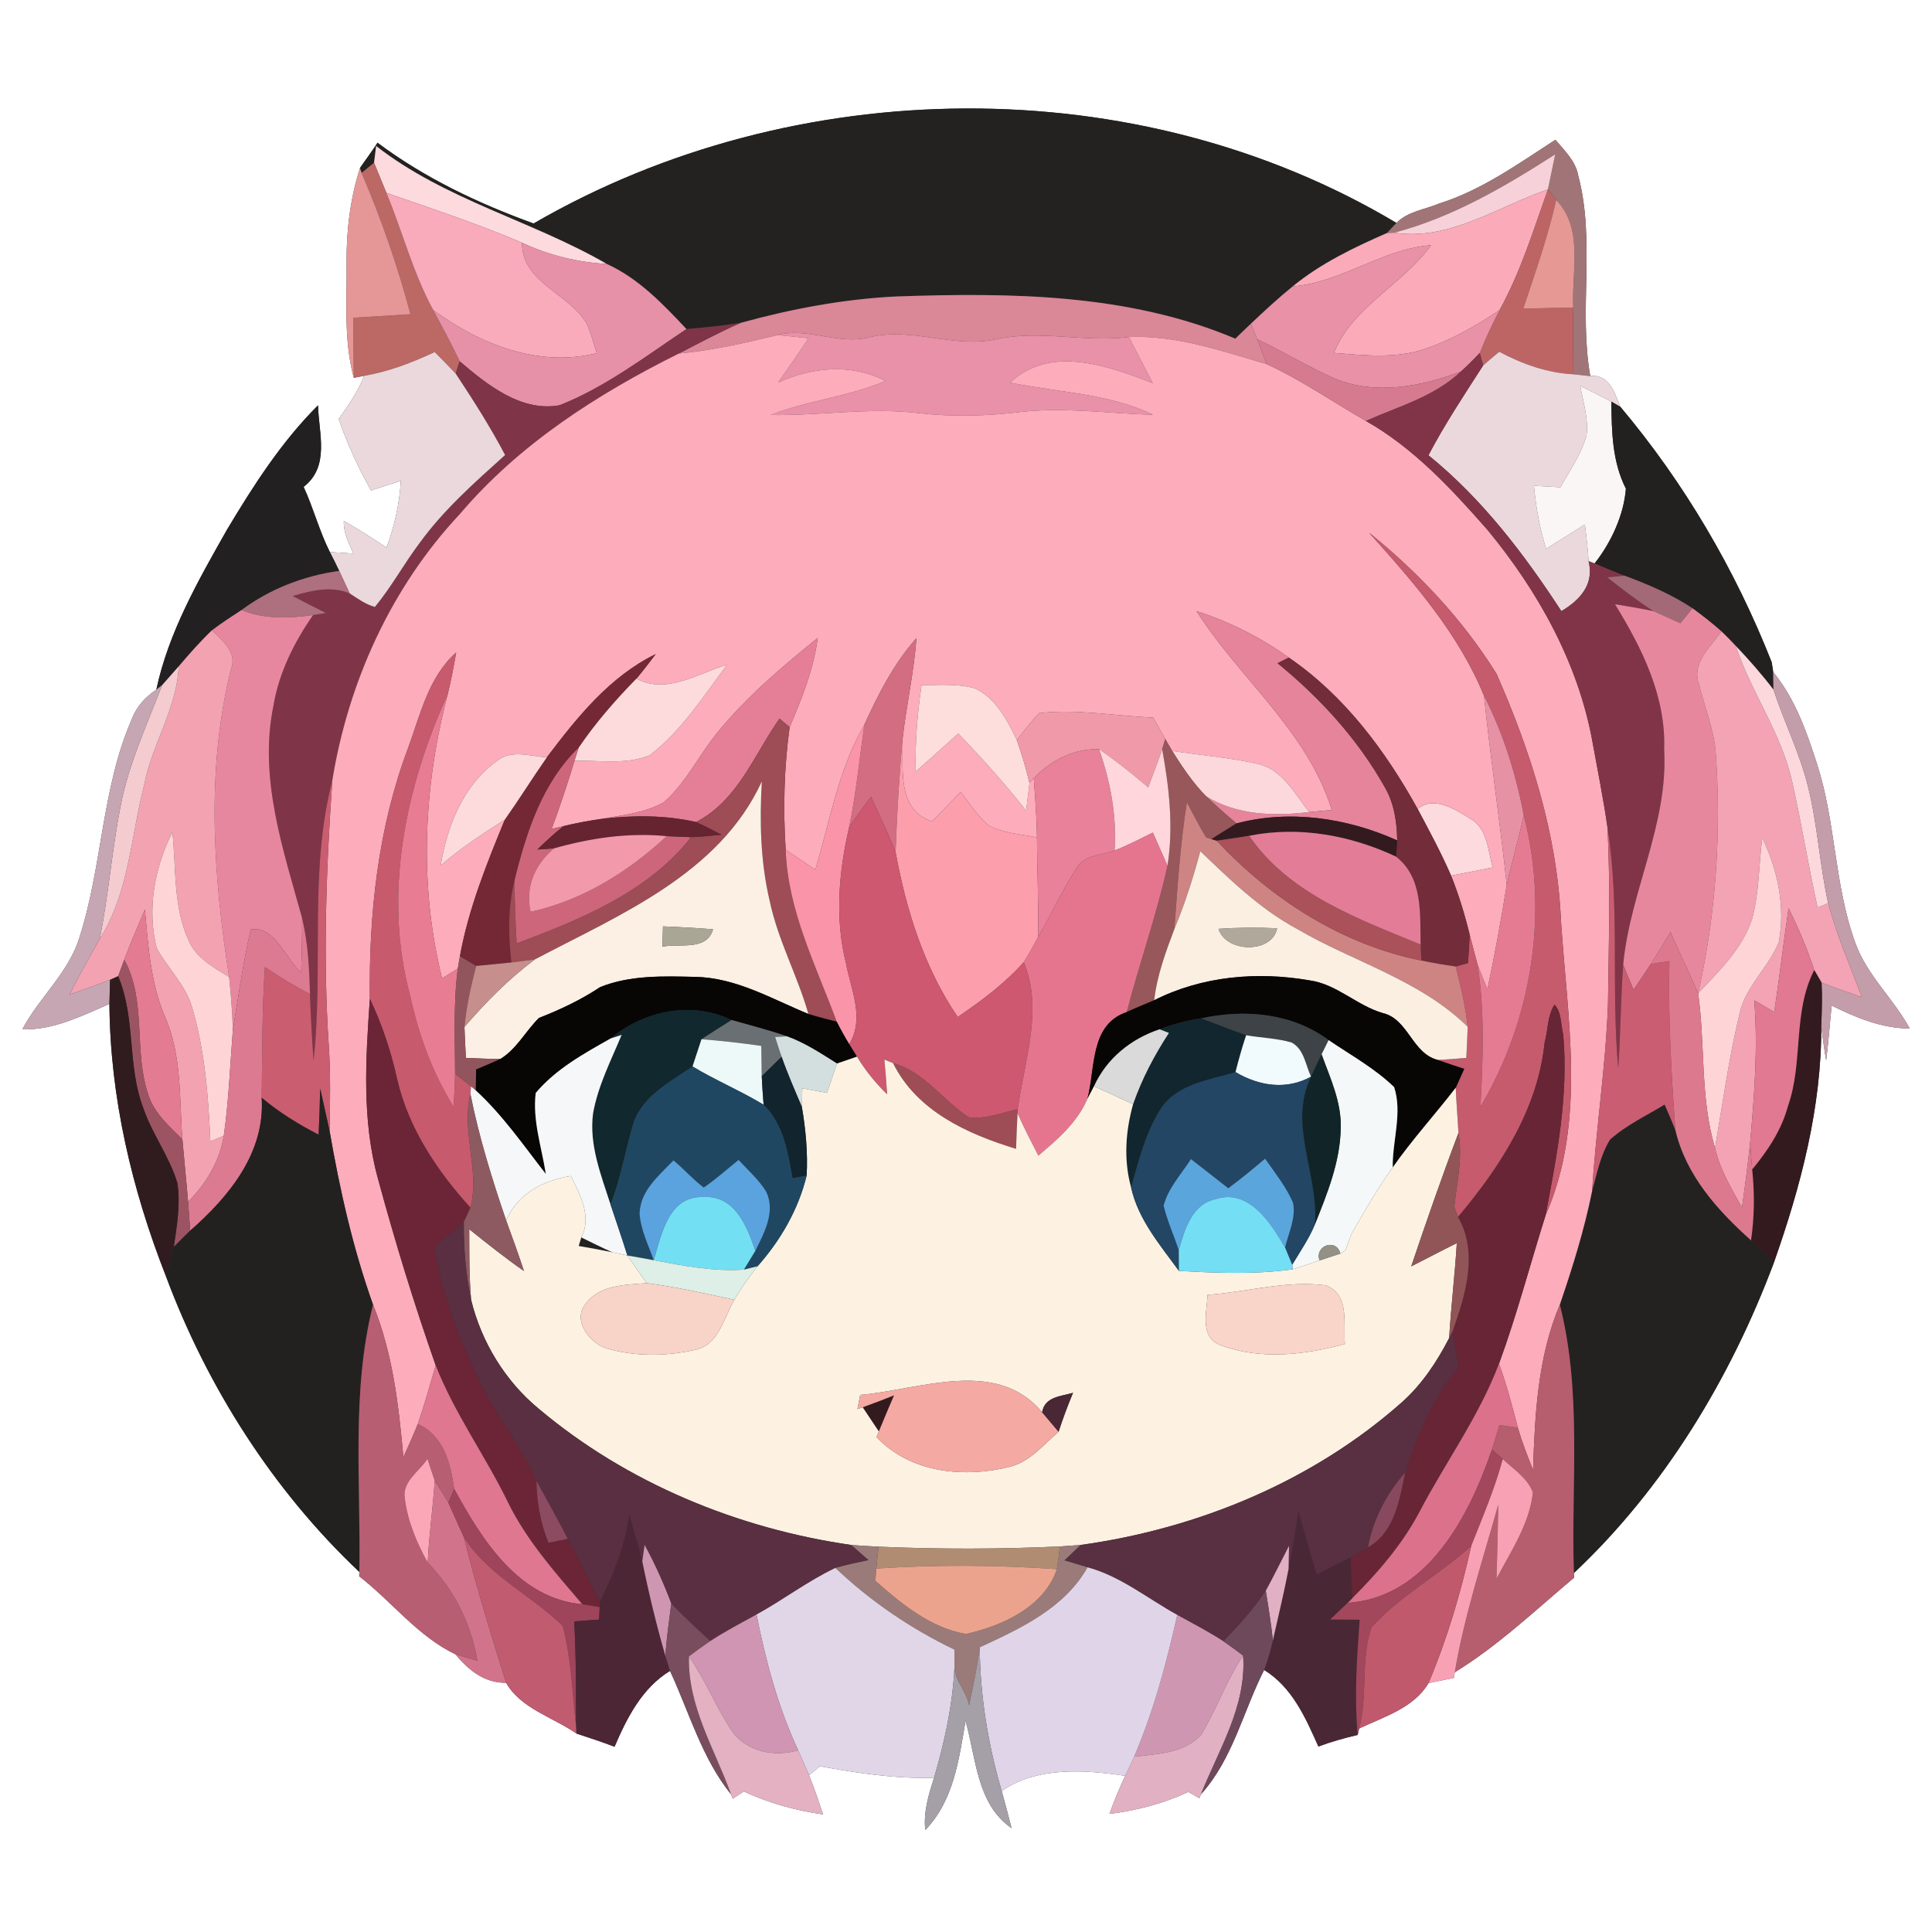 <?xml version="1.0" encoding="UTF-8" ?>
<!DOCTYPE svg PUBLIC "-//W3C//DTD SVG 1.1//EN" "http://www.w3.org/Graphics/SVG/1.1/DTD/svg11.dtd">
<svg width="250pt" height="250pt" viewBox="0 0 250 250" version="1.1" xmlns="http://www.w3.org/2000/svg">
<rect x="0" y="0" width="250" height="250" fill="#333333" stroke="none"/>
<g id="#ffffffff">
<path fill="#ffffff" opacity="1.00" d=" M 0.00 0.00 L 250.00 0.00 L 250.00 250.00 L 0.00 250.00 L 0.00 0.00 M 69.05 28.92 C 61.88 26.32 54.97 23.05 48.85 18.47 C 48.14 19.59 47.33 20.64 46.58 21.74 C 45.32 25.69 44.81 29.85 44.85 33.99 C 44.91 38.96 44.46 44.02 45.78 48.89 L 47.12 48.63 C 46.32 50.66 45.09 52.46 43.82 54.22 C 44.93 57.42 46.35 60.51 48.01 63.47 C 49.29 63.04 50.58 62.63 51.87 62.22 C 51.69 65.17 51.06 68.08 50.01 70.85 C 48.20 69.65 46.37 68.48 44.49 67.40 C 44.43 68.91 45.12 70.29 45.73 71.63 C 44.71 71.56 43.70 71.49 42.68 71.43 C 41.32 68.72 40.56 65.76 39.29 63.00 C 42.71 60.34 41.25 56.12 41.15 52.45 C 36.42 57.17 32.79 62.83 29.38 68.53 C 25.67 75.08 21.80 81.83 20.23 89.24 C 18.83 90.17 17.67 91.43 17.07 93.02 C 13.13 102.02 13.26 112.10 10.26 121.37 C 8.85 125.90 5.08 129.07 2.89 133.19 C 6.93 133.32 10.55 131.46 14.16 129.91 C 14.25 141.99 17.06 153.91 21.46 165.11 C 26.80 179.45 35.33 192.87 46.50 203.41 L 46.48 203.97 C 50.71 207.24 54.06 211.74 58.96 214.08 C 60.60 216.11 62.73 217.80 65.49 217.75 C 67.38 221.09 71.56 222.20 74.59 224.32 C 76.24 224.87 77.90 225.40 79.52 226.03 C 81.14 222.26 83.07 218.44 86.70 216.21 C 89.20 221.60 90.82 227.50 94.60 232.19 L 94.81 232.75 C 95.29 232.44 95.77 232.12 96.25 231.81 C 99.50 233.32 102.96 234.28 106.50 234.78 C 105.93 233.08 105.37 231.37 104.69 229.71 C 105.04 229.42 105.74 228.84 106.09 228.55 C 110.97 229.44 115.90 230.19 120.87 230.04 C 120.16 232.23 119.48 234.47 119.73 236.80 C 123.42 233.00 124.09 227.65 124.94 222.68 C 126.30 227.38 126.37 233.47 130.89 236.55 C 130.48 234.94 130.07 233.34 129.62 231.75 C 134.21 228.58 140.33 228.99 145.60 229.79 C 144.84 231.39 144.17 233.05 143.56 234.72 C 147.09 234.28 150.56 233.37 153.78 231.87 C 154.26 232.14 154.73 232.41 155.20 232.69 L 155.41 232.17 C 159.54 227.60 160.85 221.45 163.58 216.09 C 167.21 218.33 168.94 222.27 170.60 226.00 C 172.25 225.38 173.96 224.90 175.69 224.50 L 175.87 223.67 C 179.06 222.16 182.97 221.00 184.85 217.79 C 185.94 217.57 187.04 217.35 188.13 217.12 L 188.25 216.39 C 193.87 212.94 198.66 208.37 203.69 204.14 L 203.66 203.55 C 215.35 192.55 223.90 178.40 229.52 163.44 C 233.00 153.58 235.73 143.27 235.67 132.75 C 235.84 134.24 236.05 135.73 236.30 137.21 C 236.62 134.86 236.76 132.48 237.02 130.12 C 240.19 131.70 243.52 133.07 247.12 133.09 C 245.01 129.21 241.53 126.16 240.05 121.93 C 237.35 114.50 237.56 106.40 235.13 98.89 C 233.78 94.69 232.29 90.42 229.45 86.96 C 229.41 86.65 229.31 86.02 229.26 85.70 C 224.55 73.74 217.96 62.49 209.68 52.65 C 208.93 50.85 208.23 48.37 205.78 48.67 C 204.26 40.09 206.47 31.19 204.22 22.71 C 203.88 20.82 202.44 19.49 201.27 18.09 C 196.45 21.20 191.72 24.62 186.19 26.35 C 184.35 27.13 182.15 27.36 180.70 28.85 C 147.11 8.80 102.74 9.38 69.05 28.92 Z" />
</g>
<g id="#232221ff">
<path fill="#232221" opacity="1.00" d=" M 69.05 28.92 C 102.74 9.38 147.11 8.80 180.70 28.85 C 180.39 29.17 179.77 29.83 179.46 30.16 C 175.18 32.03 170.91 34.08 167.27 37.06 C 165.39 38.58 163.62 40.23 161.86 41.89 C 161.19 42.53 160.51 43.17 159.85 43.82 C 146.04 37.99 130.76 37.85 116.03 38.36 C 109.19 38.69 102.43 39.96 95.84 41.78 C 93.52 42.15 91.18 42.37 88.83 42.58 C 85.79 39.35 82.64 36.03 78.53 34.16 C 68.82 28.54 57.62 25.88 48.67 18.89 C 48.60 19.43 48.47 20.52 48.40 21.06 C 47.87 21.50 47.33 21.94 46.79 22.37 L 46.58 21.74 C 47.33 20.64 48.14 19.59 48.85 18.47 C 54.97 23.05 61.88 26.32 69.05 28.92 Z" />
<path fill="#232221" opacity="1.00" d=" M 208.33 147.47 C 210.42 145.59 213.01 144.39 215.40 142.93 C 215.87 144.01 216.35 145.10 216.79 146.21 C 218.15 152.06 222.22 156.60 226.58 160.50 C 227.56 161.47 228.54 162.45 229.52 163.44 C 223.90 178.40 215.35 192.55 203.66 203.55 C 203.29 191.96 204.74 180.22 201.84 168.82 C 203.49 164.00 205.01 159.12 206.02 154.11 C 206.63 151.85 207.10 149.49 208.33 147.47 Z" />
<path fill="#232221" opacity="1.00" d=" M 74.88 161.23 C 74.96 160.95 75.14 160.40 75.22 160.12 C 76.55 160.78 77.88 161.44 79.23 162.04 C 77.78 161.75 76.33 161.47 74.88 161.23 Z" />
</g>
<g id="#a17577ff">
<path fill="#a17577" opacity="1.00" d=" M 186.19 26.35 C 191.72 24.62 196.45 21.20 201.27 18.09 C 202.44 19.49 203.88 20.82 204.22 22.71 C 206.47 31.19 204.26 40.09 205.78 48.67 C 205.05 48.59 204.32 48.50 203.59 48.43 C 203.57 45.55 203.54 42.67 203.58 39.79 C 203.34 35.16 204.97 29.58 201.37 25.87 C 201.10 25.53 200.56 24.86 200.30 24.52 C 200.61 23.00 200.93 21.48 201.25 19.96 C 194.74 24.14 187.96 28.12 180.41 30.11 L 179.46 30.16 C 179.77 29.83 180.39 29.17 180.70 28.85 C 182.15 27.36 184.35 27.13 186.19 26.35 Z" />
</g>
<g id="#fddadeff">
<path fill="#fddade" opacity="1.00" d=" M 48.67 18.89 C 57.62 25.88 68.82 28.54 78.53 34.16 C 74.72 33.94 71.00 33.03 67.55 31.41 C 61.81 28.96 55.89 27.00 50.00 24.96 C 49.46 23.66 48.93 22.36 48.40 21.06 C 48.47 20.52 48.60 19.43 48.67 18.89 Z" />
<path fill="#fddade" opacity="1.00" d=" M 183.44 104.67 C 185.54 102.94 188.23 104.70 190.15 105.87 C 192.49 107.13 192.53 109.98 193.15 112.25 C 191.35 112.60 189.56 112.95 187.77 113.31 C 186.49 110.35 184.95 107.51 183.44 104.67 Z" />
</g>
<g id="#f6d1d9ff">
<path fill="#f6d1d9" opacity="1.00" d=" M 180.41 30.11 C 187.96 28.12 194.74 24.14 201.25 19.96 C 200.93 21.48 200.61 23.00 200.30 24.52 C 193.80 26.72 187.57 31.21 180.41 30.11 Z" />
</g>
<g id="#bc6864ff">
<path fill="#bc6864" opacity="1.00" d=" M 46.79 22.37 C 47.33 21.94 47.87 21.50 48.40 21.06 C 48.93 22.36 49.46 23.66 50.00 24.96 C 52.08 29.99 53.44 35.31 56.05 40.11 C 57.23 42.31 58.42 44.49 59.48 46.75 C 59.35 47.15 59.10 47.95 58.97 48.35 C 58.08 47.41 57.17 46.48 56.25 45.56 C 53.33 46.92 50.30 48.09 47.12 48.63 L 45.78 48.89 C 45.74 46.30 45.74 43.71 45.73 41.12 C 48.19 40.97 50.66 40.81 53.12 40.66 C 51.45 34.41 49.34 28.30 46.79 22.37 Z" />
</g>
<g id="#e59697ff">
<path fill="#e59697" opacity="1.00" d=" M 46.58 21.74 L 46.79 22.37 C 49.34 28.30 51.45 34.41 53.12 40.66 C 50.66 40.81 48.19 40.97 45.73 41.12 C 45.74 43.71 45.74 46.30 45.78 48.89 C 44.46 44.02 44.91 38.96 44.85 33.99 C 44.81 29.85 45.32 25.69 46.58 21.74 Z" />
</g>
<g id="#f9aabbff">
<path fill="#f9aabb" opacity="1.00" d=" M 50.00 24.96 C 55.89 27.00 61.81 28.96 67.55 31.41 C 67.52 36.61 73.71 37.96 75.94 41.92 C 76.47 43.14 76.82 44.43 77.23 45.70 C 69.67 47.58 62.08 44.55 56.05 40.11 C 53.44 35.31 52.08 29.99 50.00 24.96 Z" />
</g>
<g id="#faaab9ff">
<path fill="#faaab9" opacity="1.00" d=" M 180.41 30.11 C 187.57 31.21 193.80 26.72 200.30 24.52 C 198.42 29.79 196.77 35.19 194.05 40.12 C 191.03 42.15 187.82 43.99 184.36 45.16 C 180.57 46.44 176.51 45.97 172.60 45.67 C 175.07 39.60 181.49 36.89 185.17 31.73 C 178.81 32.22 173.61 36.57 167.27 37.06 C 170.91 34.08 175.18 32.03 179.46 30.16 L 180.41 30.11 Z" />
</g>
<g id="#bd6565ff">
<path fill="#bd6565" opacity="1.00" d=" M 200.30 24.52 C 200.56 24.86 201.10 25.53 201.37 25.87 C 200.29 30.66 198.65 35.28 197.11 39.93 C 199.27 39.89 201.42 39.84 203.58 39.79 C 203.54 42.67 203.57 45.55 203.59 48.43 C 200.20 48.26 196.98 47.10 194.00 45.52 C 193.30 46.10 192.60 46.69 191.92 47.29 C 191.81 46.89 191.59 46.07 191.48 45.67 C 192.24 43.77 193.11 41.93 194.05 40.12 C 196.77 35.19 198.42 29.79 200.30 24.52 Z" />
</g>
<g id="#e59894ff">
<path fill="#e59894" opacity="1.00" d=" M 201.37 25.87 C 204.97 29.58 203.34 35.16 203.58 39.79 C 201.42 39.84 199.27 39.89 197.11 39.93 C 198.65 35.28 200.29 30.66 201.37 25.87 Z" />
</g>
<g id="#e691a7ff">
<path fill="#e691a7" opacity="1.00" d=" M 75.94 41.92 C 73.71 37.96 67.52 36.61 67.55 31.41 C 71.00 33.03 74.72 33.94 78.53 34.16 C 82.64 36.03 85.79 39.35 88.83 42.58 C 83.54 46.12 78.37 50.08 72.42 52.44 C 67.43 53.34 63.03 49.78 59.48 46.75 C 58.42 44.49 57.23 42.31 56.05 40.11 C 62.08 44.55 69.67 47.58 77.23 45.70 C 76.82 44.43 76.47 43.14 75.94 41.92 Z" />
</g>
<g id="#e891a7ff">
<path fill="#e891a7" opacity="1.00" d=" M 167.27 37.06 C 173.61 36.57 178.81 32.22 185.17 31.73 C 181.49 36.89 175.07 39.60 172.60 45.67 C 176.51 45.97 180.57 46.44 184.36 45.16 C 187.82 43.99 191.03 42.15 194.05 40.12 C 193.11 41.93 192.24 43.77 191.48 45.67 C 190.70 46.50 189.89 47.30 189.05 48.07 C 183.90 50.04 177.98 51.16 172.71 48.99 C 169.27 47.48 166.07 45.48 162.67 43.90 C 162.47 43.40 162.06 42.39 161.86 41.89 C 163.62 40.23 165.39 38.58 167.27 37.06 Z" />
</g>
<g id="#da8798ff">
<path fill="#da8798" opacity="1.00" d=" M 95.84 41.78 C 102.43 39.96 109.19 38.69 116.03 38.36 C 130.76 37.85 146.04 37.99 159.85 43.82 C 160.51 43.17 161.19 42.53 161.86 41.89 C 162.06 42.39 162.47 43.40 162.67 43.90 C 163.09 44.97 163.51 46.05 163.92 47.12 C 158.12 45.42 152.22 43.35 146.08 43.61 C 140.34 44.35 134.56 42.64 128.85 43.91 C 123.37 45.10 117.94 42.26 112.45 43.66 C 108.47 44.67 104.55 42.31 100.59 43.36 C 96.38 44.39 92.15 45.35 87.83 45.75 C 90.48 44.39 93.11 42.97 95.84 41.78 Z" />
</g>
<g id="#803448ff">
<path fill="#803448" opacity="1.00" d=" M 88.83 42.58 C 91.18 42.37 93.52 42.15 95.84 41.78 C 93.11 42.97 90.48 44.39 87.83 45.75 C 77.32 50.98 67.17 57.48 59.51 66.51 C 50.64 75.96 45.08 88.22 43.00 100.97 C 39.94 112.84 41.90 125.16 40.57 137.22 C 40.37 134.35 40.21 131.49 40.11 128.62 C 40.03 125.32 39.86 122.01 39.09 118.79 C 36.63 109.89 33.46 100.69 35.38 91.34 C 36.09 87.06 38.06 83.12 40.51 79.59 C 40.93 79.52 41.77 79.40 42.19 79.33 C 40.75 78.61 39.31 77.87 37.88 77.13 C 40.27 76.42 42.83 75.78 45.25 76.79 C 46.29 77.46 47.30 78.21 48.51 78.54 C 50.66 75.94 52.27 72.95 54.30 70.26 C 57.42 65.95 61.43 62.42 65.36 58.88 C 63.45 55.25 61.24 51.78 58.97 48.35 C 59.10 47.95 59.35 47.15 59.48 46.75 C 63.03 49.78 67.43 53.34 72.42 52.44 C 78.37 50.08 83.54 46.12 88.83 42.58 Z" />
</g>
<g id="#e991a8ff">
<path fill="#e991a8" opacity="1.00" d=" M 100.59 43.36 C 104.55 42.31 108.47 44.67 112.45 43.66 C 117.94 42.26 123.37 45.10 128.85 43.91 C 134.56 42.64 140.34 44.35 146.08 43.61 C 147.11 45.59 148.13 47.58 149.16 49.57 C 143.36 47.34 135.93 44.60 130.71 49.51 C 136.89 50.79 143.41 50.88 149.21 53.67 C 143.50 53.52 137.78 52.65 132.08 53.31 C 127.68 53.84 123.24 53.97 118.83 53.45 C 112.47 52.70 106.10 53.80 99.73 53.70 C 104.55 51.80 109.80 51.34 114.58 49.30 C 110.14 46.99 105.15 47.51 100.71 49.48 C 102.04 47.59 103.34 45.69 104.63 43.77 C 103.29 43.61 101.94 43.48 100.59 43.36 Z" />
</g>
<g id="#fcacbbff">
<path fill="#fcacbb" opacity="1.00" d=" M 146.08 43.61 C 152.22 43.35 158.12 45.42 163.92 47.12 C 168.41 49.18 172.48 52.02 176.75 54.47 C 182.94 57.98 187.82 63.27 192.47 68.55 C 199.02 76.48 204.23 85.81 206.07 96.02 C 206.74 99.70 207.48 103.37 208.01 107.07 C 208.40 114.70 208.17 122.36 208.07 130.00 C 207.77 138.07 206.52 146.06 206.02 154.11 C 205.01 159.12 203.49 164.00 201.84 168.82 C 198.99 175.59 198.61 182.97 198.38 190.21 C 197.65 188.42 196.95 186.61 196.41 184.75 C 195.69 181.96 194.96 179.17 193.97 176.46 C 196.28 170.16 197.98 163.65 200.00 157.25 C 205.33 145.15 202.79 131.69 201.98 118.99 C 201.49 107.95 198.08 97.25 193.66 87.21 C 189.32 80.22 183.56 74.09 177.16 68.93 C 182.92 75.36 188.72 81.94 192.03 90.03 C 192.88 98.20 194.10 106.34 194.97 114.51 C 194.25 119.03 193.42 123.54 192.47 128.02 C 192.03 126.96 191.59 125.89 191.20 124.82 C 190.84 123.52 190.50 122.22 190.17 120.92 C 189.54 118.33 188.76 115.78 187.77 113.31 C 189.56 112.95 191.35 112.60 193.15 112.25 C 192.53 109.98 192.49 107.13 190.15 105.87 C 188.23 104.70 185.54 102.94 183.44 104.67 C 179.26 97.13 173.96 90.00 166.77 85.09 C 163.13 82.48 159.09 80.45 154.83 79.08 C 160.40 87.84 169.17 94.57 172.33 104.81 C 171.60 104.87 170.13 105.01 169.40 105.08 C 167.51 102.68 165.86 99.43 162.57 98.81 C 158.98 98.01 155.31 97.72 151.68 97.17 C 151.45 96.79 151.00 96.02 150.78 95.63 C 150.25 94.71 149.73 93.78 149.21 92.86 C 144.30 92.65 139.37 91.71 134.47 92.28 C 133.41 93.36 132.51 94.58 131.57 95.76 C 130.33 93.18 128.85 90.33 126.13 89.07 C 123.90 88.44 121.54 88.66 119.25 88.65 C 118.71 92.34 118.40 96.08 118.49 99.82 C 120.35 98.21 122.18 96.56 123.99 94.91 C 127.07 98.10 130.04 101.40 132.78 104.90 C 132.93 103.71 133.07 102.52 133.22 101.33 L 133.77 100.71 C 133.96 103.26 134.15 105.81 134.19 108.37 C 132.09 107.94 129.85 107.82 127.93 106.82 C 126.48 105.59 125.45 103.97 124.32 102.47 C 123.09 103.75 121.86 105.02 120.63 106.29 C 116.05 104.87 116.89 99.52 116.78 95.74 C 117.25 91.34 118.28 87.01 118.58 82.59 C 115.65 85.88 113.65 89.82 111.84 93.80 C 108.48 99.57 107.40 106.23 105.50 112.54 C 104.22 111.68 102.95 110.82 101.67 109.97 C 101.32 104.67 101.46 99.35 102.18 94.09 C 103.76 90.37 105.29 86.59 105.81 82.55 C 101.18 86.29 96.59 90.18 92.82 94.81 C 90.41 97.74 88.77 101.32 85.88 103.83 C 83.44 105.21 80.57 105.46 77.87 105.96 C 76.20 106.20 74.54 106.50 72.91 106.90 C 72.53 106.99 71.76 107.17 71.38 107.27 C 72.46 104.36 73.44 101.41 74.34 98.44 C 77.56 98.37 81.00 98.98 84.06 97.74 C 88.16 94.59 91.01 90.13 94.06 86.03 C 90.29 87.12 86.29 89.92 82.35 87.82 C 83.22 86.79 84.04 85.72 84.85 84.64 C 78.89 87.55 74.68 92.82 70.76 98.00 C 68.68 97.88 66.22 96.96 64.38 98.41 C 59.96 101.54 57.89 106.82 57.02 111.99 C 59.60 109.74 62.46 107.89 65.33 106.05 C 62.97 111.79 60.62 117.61 59.51 123.75 C 59.44 124.15 59.31 124.94 59.24 125.34 C 58.56 125.76 57.88 126.18 57.20 126.60 C 54.21 114.53 54.78 101.89 57.91 89.92 C 58.37 88.10 58.70 86.27 59.03 84.43 C 55.42 87.65 54.40 92.48 52.80 96.82 C 48.91 107.13 47.72 118.28 47.86 129.24 C 47.32 136.98 46.81 144.92 48.90 152.49 C 51.11 160.64 53.58 168.72 56.38 176.68 C 55.63 179.21 54.93 181.76 54.07 184.26 C 53.48 185.71 52.84 187.14 52.20 188.57 C 51.59 181.88 50.83 175.11 48.27 168.83 C 45.67 161.54 43.97 153.98 42.65 146.36 C 42.71 142.71 42.79 139.06 42.55 135.41 C 41.78 123.94 42.21 112.42 43.00 100.97 C 45.08 88.22 50.64 75.96 59.51 66.51 C 67.17 57.48 77.32 50.98 87.83 45.75 C 92.15 45.35 96.38 44.39 100.59 43.36 C 101.94 43.48 103.29 43.61 104.63 43.77 C 103.34 45.69 102.04 47.59 100.71 49.48 C 105.15 47.51 110.14 46.99 114.58 49.30 C 109.80 51.34 104.55 51.80 99.73 53.70 C 106.10 53.80 112.47 52.70 118.83 53.45 C 123.24 53.97 127.68 53.84 132.08 53.31 C 137.78 52.65 143.50 53.52 149.21 53.67 C 143.41 50.88 136.89 50.79 130.71 49.51 C 135.93 44.60 143.36 47.34 149.16 49.57 C 148.13 47.58 147.11 45.59 146.08 43.61 Z" />
</g>
<g id="#d67b8fff">
<path fill="#d67b8f" opacity="1.00" d=" M 162.67 43.90 C 166.07 45.48 169.27 47.48 172.71 48.99 C 177.98 51.16 183.90 50.04 189.05 48.07 C 185.63 51.33 180.96 52.59 176.75 54.47 C 172.48 52.02 168.41 49.18 163.92 47.12 C 163.51 46.05 163.09 44.97 162.67 43.90 Z" />
</g>
<g id="#ead8dcff">
<path fill="#ead8dc" opacity="1.00" d=" M 47.12 48.63 C 50.30 48.09 53.33 46.92 56.25 45.56 C 57.17 46.48 58.08 47.41 58.97 48.35 C 61.24 51.78 63.45 55.25 65.36 58.88 C 61.43 62.42 57.42 65.95 54.30 70.26 C 52.27 72.95 50.66 75.94 48.51 78.54 C 47.30 78.21 46.29 77.46 45.25 76.79 C 44.79 75.82 44.34 74.84 43.89 73.87 C 43.50 73.05 43.10 72.24 42.68 71.43 C 43.70 71.49 44.71 71.56 45.73 71.63 C 45.12 70.29 44.43 68.91 44.49 67.40 C 46.37 68.48 48.20 69.65 50.01 70.85 C 51.06 68.08 51.69 65.17 51.87 62.22 C 50.58 62.63 49.29 63.04 48.01 63.47 C 46.35 60.51 44.93 57.42 43.82 54.22 C 45.09 52.46 46.32 50.66 47.12 48.63 Z" />
</g>
<g id="#ebd8dcff">
<path fill="#ebd8dc" opacity="1.00" d=" M 194.00 45.52 C 196.98 47.10 200.20 48.26 203.59 48.43 C 204.32 48.50 205.05 48.59 205.78 48.67 C 208.23 48.37 208.93 50.85 209.68 52.65 C 209.39 52.48 208.81 52.14 208.51 51.97 C 207.18 51.27 205.83 50.61 204.48 49.93 C 204.86 52.05 205.58 54.18 205.29 56.35 C 204.62 58.78 203.14 60.88 201.92 63.05 C 200.77 62.99 199.63 62.92 198.49 62.86 C 198.75 65.62 199.23 68.36 200.07 71.01 C 201.74 69.97 203.41 68.91 205.08 67.87 C 205.28 69.44 205.47 71.02 205.56 72.60 C 206.32 75.60 204.48 77.64 202.04 79.08 C 197.19 71.64 191.78 64.54 184.84 58.91 C 186.95 54.89 189.46 51.11 191.92 47.29 C 192.60 46.69 193.30 46.10 194.00 45.52 Z" />
</g>
<g id="#813448ff">
<path fill="#813448" opacity="1.00" d=" M 189.05 48.07 C 189.89 47.30 190.70 46.50 191.48 45.67 C 191.59 46.07 191.81 46.89 191.92 47.29 C 189.46 51.11 186.95 54.89 184.84 58.91 C 191.78 64.54 197.19 71.64 202.04 79.08 C 204.48 77.64 206.32 75.60 205.56 72.60 L 206.35 72.90 C 207.63 73.43 208.91 73.98 210.21 74.49 C 209.65 74.54 208.53 74.65 207.97 74.70 C 209.90 76.24 211.87 77.74 213.96 79.08 C 212.31 78.73 210.64 78.46 208.98 78.19 C 212.47 83.87 215.59 90.11 215.34 96.98 C 215.90 106.64 210.93 115.38 210.04 124.81 C 209.72 129.28 209.70 133.75 209.40 138.22 C 208.45 127.86 209.65 117.38 208.01 107.07 C 207.48 103.37 206.74 99.70 206.07 96.02 C 204.23 85.81 199.02 76.48 192.47 68.55 C 187.82 63.27 182.94 57.98 176.75 54.47 C 180.96 52.59 185.63 51.33 189.05 48.07 Z" />
</g>
<g id="#faf6f5ff">
<path fill="#faf6f5" opacity="1.00" d=" M 204.48 49.93 C 205.83 50.61 207.18 51.27 208.51 51.97 C 208.55 55.84 208.61 59.71 210.39 63.24 C 210.12 66.65 208.49 70.18 206.35 72.90 L 205.56 72.60 C 205.47 71.02 205.28 69.44 205.08 67.87 C 203.41 68.91 201.74 69.97 200.07 71.01 C 199.23 68.36 198.75 65.62 198.49 62.86 C 199.63 62.92 200.77 62.99 201.92 63.05 C 203.14 60.88 204.62 58.78 205.29 56.35 C 205.58 54.18 204.86 52.05 204.48 49.93 Z" />
</g>
<g id="#232020ff">
<path fill="#232020" opacity="1.00" d=" M 208.51 51.97 C 208.81 52.14 209.39 52.48 209.68 52.65 C 217.96 62.49 224.55 73.74 229.26 85.70 C 229.31 86.02 229.41 86.65 229.45 86.96 C 229.46 87.53 229.47 88.66 229.48 89.23 C 227.97 87.25 226.33 85.38 224.62 83.59 C 224.01 82.93 223.39 82.30 222.75 81.69 C 221.55 80.63 220.30 79.65 219.01 78.71 C 216.28 76.90 213.26 75.62 210.21 74.49 C 208.91 73.98 207.63 73.43 206.35 72.90 C 208.49 70.18 210.12 66.65 210.39 63.24 C 208.61 59.71 208.55 55.84 208.51 51.97 Z" />
</g>
<g id="#232021ff">
<path fill="#232021" opacity="1.00" d=" M 29.38 68.53 C 32.79 62.83 36.42 57.17 41.15 52.45 C 41.25 56.12 42.71 60.34 39.29 63.00 C 40.56 65.76 41.32 68.72 42.68 71.43 C 43.10 72.24 43.50 73.05 43.89 73.87 C 39.33 74.51 34.96 76.18 31.25 78.94 C 29.95 79.79 28.65 80.63 27.41 81.57 C 25.89 83.03 24.49 84.62 23.12 86.23 C 22.41 87.04 21.70 87.85 20.98 88.65 L 20.23 89.24 C 21.80 81.83 25.67 75.08 29.38 68.53 Z" />
</g>
<g id="#c65b6dff">
<path fill="#c65b6d" opacity="1.00" d=" M 177.16 68.93 C 183.56 74.09 189.32 80.22 193.66 87.21 C 198.08 97.25 201.49 107.95 201.98 118.99 C 202.79 131.69 205.33 145.15 200.00 157.25 C 201.46 149.56 202.98 141.75 202.28 133.88 C 201.95 132.62 202.09 130.98 201.16 130.00 C 200.22 131.39 200.33 133.31 199.87 134.91 C 199.01 143.52 194.11 151.03 188.66 157.49 C 188.54 157.16 188.30 156.50 188.18 156.17 C 188.51 152.99 189.31 149.82 188.72 146.62 C 188.62 144.66 188.45 142.71 188.37 140.75 C 188.73 139.94 189.10 139.13 189.47 138.31 C 188.33 137.94 187.18 137.57 186.06 137.16 C 187.28 137.09 188.51 137.00 189.74 136.89 C 189.81 135.55 189.87 134.21 189.92 132.87 C 189.62 130.23 189.03 127.63 188.37 125.06 C 188.77 124.95 189.56 124.73 189.95 124.62 C 190.06 123.39 190.13 122.15 190.17 120.92 C 190.50 122.22 190.84 123.52 191.20 124.82 C 192.14 130.90 191.90 137.08 191.57 143.20 C 198.20 132.02 200.47 118.13 197.17 105.50 C 196.16 100.14 194.51 94.90 192.03 90.03 C 188.72 81.94 182.92 75.36 177.16 68.93 Z" />
</g>
<g id="#ae6f7fff">
<path fill="#ae6f7f" opacity="1.00" d=" M 31.25 78.94 C 34.96 76.18 39.33 74.51 43.89 73.87 C 44.34 74.84 44.79 75.82 45.25 76.79 C 42.83 75.78 40.27 76.42 37.88 77.13 C 39.31 77.87 40.75 78.61 42.19 79.33 C 41.77 79.40 40.93 79.52 40.51 79.59 C 37.41 80.03 34.20 80.15 31.25 78.94 Z" />
</g>
<g id="#a46977ff">
<path fill="#a46977" opacity="1.00" d=" M 207.97 74.70 C 208.53 74.65 209.65 74.54 210.21 74.49 C 213.26 75.62 216.28 76.90 219.01 78.71 C 218.49 79.35 217.97 80.00 217.45 80.65 C 216.28 80.13 215.12 79.60 213.96 79.08 C 211.87 77.74 209.90 76.24 207.97 74.70 Z" />
</g>
<g id="#e7879eff">
<path fill="#e7879e" opacity="1.00" d=" M 208.98 78.19 C 210.64 78.46 212.31 78.73 213.96 79.08 C 215.12 79.60 216.28 80.13 217.45 80.65 C 217.97 80.00 218.49 79.35 219.01 78.71 C 220.30 79.65 221.55 80.63 222.75 81.69 C 221.39 83.69 218.89 85.76 219.82 88.44 C 220.51 91.29 221.64 94.03 221.98 96.96 C 222.78 107.53 222.07 118.19 219.74 128.53 C 218.58 125.88 217.32 123.28 216.17 120.62 C 215.32 122.00 214.49 123.38 213.62 124.74 C 212.89 125.86 212.14 126.97 211.38 128.08 C 210.92 127.00 210.47 125.91 210.04 124.81 C 210.93 115.38 215.90 106.64 215.34 96.98 C 215.59 90.11 212.47 83.87 208.98 78.19 Z" />
</g>
<g id="#e7879fff">
<path fill="#e7879f" opacity="1.00" d=" M 27.41 81.57 C 28.65 80.63 29.95 79.79 31.25 78.94 C 34.20 80.15 37.41 80.03 40.51 79.59 C 38.06 83.12 36.09 87.06 35.38 91.34 C 33.46 100.69 36.63 109.89 39.09 118.79 C 39.12 121.15 39.03 123.50 38.97 125.85 C 36.93 124.03 35.56 119.76 32.45 120.27 C 31.45 124.56 30.86 128.92 30.13 133.25 C 30.06 130.97 29.88 128.70 29.65 126.43 C 27.60 113.28 26.64 99.66 29.88 86.62 C 30.73 84.41 28.83 82.92 27.41 81.57 Z" />
</g>
<g id="#e5849bff">
<path fill="#e5849b" opacity="1.00" d=" M 154.83 79.08 C 159.09 80.45 163.13 82.48 166.77 85.09 C 166.41 85.27 165.68 85.64 165.32 85.82 C 170.80 90.30 175.68 95.62 179.16 101.81 C 180.40 103.90 180.76 106.35 180.80 108.75 C 174.33 105.84 166.93 104.73 160.00 106.55 C 158.66 105.41 157.32 104.26 156.06 103.03 C 160.05 105.51 164.87 105.62 169.40 105.08 C 170.13 105.01 171.60 104.87 172.33 104.81 C 169.17 94.57 160.40 87.84 154.83 79.08 Z" />
</g>
<g id="#f3a2b2ff">
<path fill="#f3a2b2" opacity="1.00" d=" M 27.41 81.57 C 28.83 82.92 30.73 84.41 29.88 86.62 C 26.64 99.66 27.60 113.28 29.65 126.43 C 27.62 125.16 25.30 123.94 24.36 121.59 C 22.40 117.24 22.80 112.32 22.31 107.68 C 19.99 112.27 19.00 117.68 20.28 122.71 C 21.68 125.23 23.87 127.31 24.78 130.09 C 26.50 135.80 26.96 141.78 27.22 147.70 C 27.66 147.52 28.53 147.14 28.96 146.96 C 28.43 150.26 26.67 153.16 24.34 155.52 C 24.12 152.82 23.83 150.12 23.60 147.43 C 23.19 142.12 23.55 136.60 21.37 131.61 C 19.48 127.21 19.18 122.40 18.75 117.69 C 17.84 119.85 16.89 121.99 16.08 124.18 C 15.88 124.72 15.48 125.79 15.29 126.32 L 14.24 126.79 C 12.52 127.46 10.78 128.08 9.03 128.69 C 10.20 126.21 11.59 123.85 12.92 121.46 C 16.72 115.47 16.93 108.17 18.68 101.48 C 19.68 96.25 22.91 91.64 23.12 86.23 C 24.49 84.62 25.89 83.03 27.41 81.57 Z" />
</g>
<g id="#f3a3b4ff">
<path fill="#f3a3b4" opacity="1.00" d=" M 219.82 88.44 C 218.89 85.76 221.39 83.69 222.75 81.69 C 223.39 82.30 224.01 82.93 224.62 83.59 C 226.62 89.65 230.56 94.92 231.92 101.22 C 233.14 106.59 233.99 112.05 235.20 117.43 C 235.54 117.29 236.22 117.00 236.56 116.86 C 237.68 121.03 239.40 125.01 240.94 129.04 C 239.19 128.43 237.43 127.82 235.71 127.16 C 235.47 126.75 234.99 125.94 234.76 125.53 C 233.86 122.78 232.74 120.11 231.44 117.52 C 230.78 121.99 230.26 126.48 229.59 130.95 C 228.73 130.44 227.86 129.94 227.00 129.44 C 227.49 135.56 227.01 141.70 226.47 147.81 C 226.18 150.63 225.81 153.45 225.41 156.26 C 224.04 153.80 222.55 151.34 221.92 148.56 C 222.92 142.75 223.71 136.89 225.10 131.16 C 225.87 127.62 228.86 125.20 230.17 121.92 C 231.05 117.32 230.04 112.59 228.03 108.41 C 227.60 111.88 227.64 115.42 226.75 118.81 C 225.51 122.71 222.47 125.63 219.74 128.53 C 222.07 118.19 222.78 107.53 221.98 96.96 C 221.64 94.03 220.51 91.29 219.82 88.44 Z" />
</g>
<g id="#e57f97ff">
<path fill="#e57f97" opacity="1.00" d=" M 92.82 94.81 C 96.59 90.18 101.18 86.29 105.81 82.55 C 105.29 86.59 103.76 90.37 102.18 94.09 C 101.86 93.81 101.20 93.25 100.87 92.98 C 97.57 97.67 95.47 103.60 90.06 106.37 C 86.06 105.46 81.92 105.48 77.87 105.96 C 80.57 105.46 83.44 105.21 85.88 103.83 C 88.77 101.32 90.41 97.74 92.82 94.81 Z" />
</g>
<g id="#d26d82ff">
<path fill="#d26d82" opacity="1.00" d=" M 111.84 93.80 C 113.65 89.82 115.65 85.88 118.58 82.59 C 118.28 87.01 117.25 91.34 116.78 95.74 C 116.35 100.58 116.06 105.42 115.89 110.28 C 114.94 107.84 113.81 105.48 112.70 103.11 C 111.74 104.40 110.78 105.69 109.88 107.03 C 110.78 102.65 111.21 98.21 111.84 93.80 Z" />
</g>
<g id="#fcd8dcff">
<path fill="#fcd8dc" opacity="1.00" d=" M 231.92 101.22 C 230.56 94.92 226.62 89.65 224.62 83.59 C 226.33 85.38 227.97 87.25 229.48 89.23 C 230.88 93.45 232.89 97.46 233.96 101.80 C 235.20 106.75 235.46 111.88 236.56 116.86 C 236.22 117.00 235.54 117.29 235.20 117.43 C 233.99 112.05 233.14 106.59 231.92 101.22 Z" />
<path fill="#fcd8dc" opacity="1.00" d=" M 151.68 97.17 C 155.31 97.72 158.98 98.01 162.57 98.81 C 165.86 99.43 167.51 102.68 169.40 105.08 C 164.87 105.62 160.05 105.51 156.06 103.03 C 154.34 101.28 152.98 99.23 151.68 97.17 Z" />
</g>
<g id="#c85a6dff">
<path fill="#c85a6d" opacity="1.00" d=" M 52.80 96.82 C 54.40 92.48 55.42 87.65 59.03 84.43 C 58.70 86.27 58.37 88.10 57.91 89.92 C 52.41 101.94 49.56 115.83 53.07 128.83 C 54.17 133.90 55.96 138.83 58.71 143.25 C 58.78 141.81 58.84 140.38 58.89 138.94 C 59.58 139.48 60.27 140.02 60.95 140.58 L 60.87 141.57 C 59.68 146.49 62.11 151.43 60.88 156.29 C 56.55 151.52 52.83 145.97 51.38 139.61 C 50.59 136.03 49.43 132.55 47.86 129.24 C 47.72 118.28 48.91 107.13 52.80 96.82 Z" />
</g>
<g id="#742735ff">
<path fill="#742735" opacity="1.00" d=" M 70.76 98.00 C 74.68 92.82 78.89 87.55 84.85 84.64 C 84.04 85.72 83.22 86.79 82.35 87.82 C 79.63 90.59 77.07 93.53 74.88 96.75 C 70.17 101.29 68.13 107.66 66.60 113.84 C 65.70 117.34 65.77 120.98 66.17 124.54 C 64.65 124.70 63.13 124.85 61.61 124.99 C 61.08 124.68 60.03 124.06 59.51 123.75 C 60.62 117.61 62.97 111.79 65.33 106.05 C 67.20 103.40 68.91 100.65 70.76 98.00 Z" />
</g>
<g id="#732c39ff">
<path fill="#732c39" opacity="1.00" d=" M 165.32 85.82 C 165.68 85.64 166.41 85.27 166.77 85.09 C 173.96 90.00 179.26 97.13 183.44 104.67 C 184.95 107.51 186.49 110.35 187.77 113.31 C 188.76 115.78 189.54 118.33 190.17 120.92 C 190.13 122.15 190.06 123.39 189.95 124.62 C 189.56 124.73 188.77 124.95 188.37 125.06 C 186.87 124.86 185.39 124.59 183.92 124.29 C 183.90 123.77 183.86 122.75 183.83 122.23 C 183.74 118.25 184.16 113.59 180.64 110.84 C 180.68 110.32 180.76 109.27 180.80 108.75 C 180.76 106.35 180.40 103.90 179.16 101.81 C 175.68 95.62 170.80 90.30 165.32 85.82 Z" />
</g>
<g id="#fddbddff">
<path fill="#fddbdd" opacity="1.00" d=" M 82.35 87.82 C 86.29 89.92 90.29 87.12 94.06 86.03 C 91.01 90.13 88.16 94.59 84.06 97.74 C 81.00 98.98 77.56 98.37 74.34 98.44 C 74.48 98.02 74.74 97.17 74.88 96.75 C 77.07 93.53 79.63 90.59 82.35 87.82 Z" />
</g>
<g id="#f4cbcfff">
<path fill="#f4cbcf" opacity="1.00" d=" M 23.12 86.23 C 22.91 91.64 19.68 96.25 18.68 101.48 C 16.93 108.17 16.72 115.47 12.92 121.46 C 14.03 115.81 14.49 110.06 15.58 104.40 C 16.62 98.92 19.00 93.83 20.98 88.65 C 21.70 87.85 22.41 87.04 23.12 86.23 Z" />
</g>
<g id="#c49daaff">
<path fill="#c49daa" opacity="1.00" d=" M 229.45 86.96 C 232.29 90.42 233.78 94.69 235.13 98.89 C 237.56 106.40 237.35 114.50 240.05 121.93 C 241.53 126.16 245.01 129.21 247.12 133.09 C 243.52 133.07 240.19 131.70 237.02 130.12 C 236.76 132.48 236.62 134.86 236.30 137.21 C 236.05 135.73 235.84 134.24 235.67 132.75 C 235.74 130.88 235.81 129.02 235.71 127.16 C 237.43 127.82 239.19 128.43 240.94 129.04 C 239.40 125.01 237.68 121.03 236.56 116.86 C 235.46 111.88 235.20 106.75 233.96 101.80 C 232.89 97.46 230.88 93.45 229.48 89.23 C 229.47 88.66 229.46 87.53 229.45 86.96 Z" />
</g>
<g id="#fededcff">
<path fill="#fededc" opacity="1.00" d=" M 119.25 88.65 C 121.54 88.66 123.90 88.44 126.13 89.07 C 128.85 90.33 130.33 93.18 131.57 95.76 C 132.22 97.58 132.77 99.44 133.22 101.33 C 133.07 102.52 132.93 103.71 132.78 104.90 C 130.04 101.40 127.07 98.10 123.99 94.91 C 122.18 96.56 120.35 98.21 118.49 99.82 C 118.40 96.08 118.71 92.34 119.25 88.65 Z" />
</g>
<g id="#c6a6b3ff">
<path fill="#c6a6b3" opacity="1.00" d=" M 17.07 93.02 C 17.67 91.43 18.83 90.17 20.23 89.24 L 20.98 88.65 C 19.00 93.83 16.62 98.92 15.58 104.40 C 14.49 110.06 14.03 115.81 12.92 121.46 C 11.59 123.85 10.20 126.21 9.03 128.69 C 10.78 128.08 12.52 127.46 14.24 126.79 C 14.22 127.57 14.18 129.13 14.16 129.91 C 10.55 131.46 6.93 133.32 2.89 133.19 C 5.08 129.07 8.85 125.90 10.26 121.37 C 13.26 112.10 13.13 102.02 17.07 93.02 Z" />
</g>
<g id="#e87c93ff">
<path fill="#e87c93" opacity="1.00" d=" M 53.07 128.83 C 49.56 115.83 52.41 101.94 57.91 89.92 C 54.78 101.89 54.21 114.53 57.20 126.60 C 57.88 126.18 58.56 125.76 59.24 125.34 C 58.65 129.85 58.89 134.41 58.89 138.94 C 58.84 140.38 58.78 141.81 58.71 143.25 C 55.96 138.83 54.17 133.90 53.07 128.83 Z" />
</g>
<g id="#e791a5ff">
<path fill="#e791a5" opacity="1.00" d=" M 192.03 90.03 C 194.51 94.90 196.16 100.14 197.17 105.50 C 196.52 108.52 195.64 111.49 194.97 114.51 C 194.10 106.34 192.88 98.20 192.03 90.03 Z" />
</g>
<g id="#f09aa9ff">
<path fill="#f09aa9" opacity="1.00" d=" M 134.47 92.28 C 139.37 91.71 144.30 92.65 149.21 92.86 C 149.73 93.78 150.25 94.71 150.78 95.63 C 150.68 95.96 150.49 96.63 150.39 96.96 C 149.82 98.61 149.19 100.24 148.58 101.88 C 146.53 100.14 144.44 98.46 142.22 96.94 C 138.96 96.85 135.97 98.37 133.77 100.71 L 133.22 101.33 C 132.77 99.44 132.22 97.58 131.57 95.76 C 132.51 94.58 133.41 93.36 134.47 92.28 Z" />
</g>
<g id="#9e4c55ff">
<path fill="#9e4c55" opacity="1.00" d=" M 90.06 106.37 C 95.47 103.60 97.57 97.67 100.87 92.98 C 101.20 93.25 101.86 93.81 102.18 94.09 C 101.46 99.35 101.32 104.67 101.67 109.97 C 101.93 117.85 105.60 124.96 108.27 132.21 C 107.04 131.89 105.81 131.59 104.61 131.21 C 103.20 126.24 100.66 121.65 99.60 116.58 C 98.40 111.52 98.29 106.28 98.58 101.11 C 93.08 113.10 80.17 118.37 69.21 124.15 C 68.45 124.25 66.93 124.44 66.17 124.54 C 65.77 120.98 65.70 117.34 66.60 113.84 C 66.57 116.58 66.72 119.33 66.85 122.07 C 75.06 118.99 83.86 115.43 89.41 108.33 C 90.73 108.28 92.05 108.14 93.36 108.01 C 92.27 107.44 91.18 106.88 90.06 106.37 Z" />
<path fill="#9e4c55" opacity="1.00" d=" M 115.56 137.57 C 119.63 138.68 121.99 142.41 125.39 144.59 C 127.55 144.83 129.63 143.99 131.70 143.51 L 131.67 144.04 C 131.58 145.58 131.53 147.12 131.48 148.66 C 125.18 146.74 118.64 143.79 115.56 137.57 Z" />
</g>
<g id="#fa94a8ff">
<path fill="#fa94a8" opacity="1.00" d=" M 105.50 112.54 C 107.40 106.23 108.48 99.57 111.84 93.80 C 111.21 98.21 110.78 102.65 109.88 107.03 C 108.55 112.77 108.01 118.81 109.46 124.59 C 110.11 128.05 111.93 131.77 109.89 135.12 C 109.31 134.17 108.77 133.20 108.27 132.21 C 105.60 124.96 101.93 117.85 101.67 109.97 C 102.95 110.82 104.22 111.68 105.50 112.54 Z" />
</g>
<g id="#fc9eacff">
<path fill="#fc9eac" opacity="1.00" d=" M 115.89 110.28 C 116.06 105.42 116.35 100.58 116.78 95.74 C 116.89 99.52 116.05 104.87 120.63 106.29 C 121.86 105.02 123.09 103.75 124.32 102.47 C 125.45 103.97 126.48 105.59 127.93 106.82 C 129.85 107.82 132.09 107.94 134.19 108.37 C 134.20 112.67 134.41 116.97 134.33 121.27 C 133.74 122.36 133.14 123.45 132.48 124.50 C 130.00 127.28 127.00 129.51 123.93 131.60 C 119.59 125.23 117.27 117.80 115.89 110.28 Z" />
</g>
<g id="#98575aff">
<path fill="#98575a" opacity="1.00" d=" M 150.39 96.96 C 150.49 96.63 150.68 95.96 150.78 95.63 C 151.00 96.02 151.45 96.79 151.68 97.17 C 152.98 99.23 154.34 101.28 156.06 103.03 C 157.32 104.26 158.66 105.41 160.00 106.55 C 158.91 107.21 157.85 107.92 156.76 108.58 C 156.59 108.53 156.24 108.42 156.07 108.36 C 155.17 106.88 154.39 105.34 153.58 103.81 C 152.72 109.24 152.37 114.72 151.97 120.20 C 150.83 123.20 149.72 126.23 149.35 129.43 C 148.16 129.93 146.97 130.42 145.80 130.96 C 147.44 124.62 149.66 118.43 151.07 112.03 C 151.88 107.01 151.29 101.92 150.39 96.96 Z" />
</g>
<g id="#fddadcff">
<path fill="#fddadc" opacity="1.00" d=" M 64.38 98.41 C 66.22 96.96 68.68 97.88 70.76 98.00 C 68.91 100.65 67.20 103.40 65.33 106.05 C 62.46 107.89 59.60 109.74 57.02 111.99 C 57.89 106.82 59.96 101.54 64.38 98.41 Z" />
</g>
<g id="#ce667bff">
<path fill="#ce667b" opacity="1.00" d=" M 66.60 113.84 C 68.13 107.66 70.17 101.29 74.88 96.75 C 74.74 97.17 74.48 98.02 74.34 98.44 C 73.44 101.41 72.46 104.36 71.38 107.27 C 71.76 107.17 72.53 106.99 72.91 106.90 C 71.73 107.85 70.61 108.87 69.53 109.93 C 70.07 109.89 71.14 109.82 71.68 109.78 C 69.21 111.86 67.93 114.78 68.66 117.99 C 75.38 116.51 81.27 112.84 86.27 108.20 C 87.05 108.23 88.62 108.30 89.41 108.33 C 83.86 115.43 75.06 118.99 66.85 122.07 C 66.72 119.33 66.57 116.58 66.60 113.84 Z" />
</g>
<g id="#e88199ff">
<path fill="#e88199" opacity="1.00" d=" M 133.77 100.71 C 135.97 98.37 138.96 96.85 142.22 96.94 C 143.69 101.15 144.53 105.58 144.23 110.05 C 142.62 110.70 140.41 110.56 139.40 112.21 C 137.50 115.10 136.07 118.28 134.33 121.27 C 134.41 116.97 134.20 112.67 134.19 108.37 C 134.15 105.81 133.96 103.26 133.77 100.71 Z" />
</g>
<g id="#fed6dcff">
<path fill="#fed6dc" opacity="1.00" d=" M 142.22 96.94 C 144.44 98.46 146.53 100.14 148.58 101.88 C 149.19 100.24 149.82 98.61 150.39 96.96 C 151.29 101.92 151.88 107.01 151.07 112.03 C 150.43 110.60 149.80 109.17 149.17 107.74 C 147.54 108.55 145.93 109.40 144.23 110.05 C 144.53 105.58 143.69 101.15 142.22 96.94 Z" />
</g>
<g id="#cb5d71ff">
<path fill="#cb5d71" opacity="1.00" d=" M 40.57 137.22 C 41.90 125.16 39.94 112.84 43.00 100.97 C 42.21 112.42 41.78 123.94 42.55 135.41 C 42.79 139.06 42.71 142.71 42.65 146.36 C 42.26 144.52 41.83 142.70 41.43 140.87 C 41.39 142.85 41.33 144.84 41.23 146.83 C 38.62 145.49 36.11 143.94 33.86 142.05 C 33.95 136.41 33.89 130.76 34.28 125.13 C 36.16 126.40 38.09 127.60 40.11 128.62 C 40.21 131.49 40.37 134.35 40.57 137.22 Z" />
</g>
<g id="#fbf0e3ff">
<path fill="#fbf0e3" opacity="1.00" d=" M 69.21 124.15 C 80.17 118.37 93.08 113.10 98.58 101.11 C 98.29 106.28 98.40 111.52 99.60 116.58 C 100.66 121.65 103.20 126.24 104.61 131.21 C 99.89 129.27 95.27 126.52 90.02 126.41 C 85.90 126.31 81.55 126.16 77.66 127.73 C 75.19 129.37 72.51 130.64 69.74 131.72 C 68.01 133.43 66.87 135.73 64.75 137.03 C 63.26 137.03 61.77 136.95 60.29 136.89 C 60.21 135.55 60.15 134.22 60.10 132.89 C 62.85 129.69 65.83 126.68 69.21 124.15 M 85.79 119.87 C 85.77 120.53 85.74 121.84 85.72 122.50 C 87.93 122.04 91.44 123.11 92.27 120.25 C 90.11 120.07 87.95 119.96 85.79 119.87 Z" />
</g>
<g id="#cd586fff">
<path fill="#cd586f" opacity="1.00" d=" M 109.88 107.03 C 110.78 105.69 111.74 104.40 112.70 103.11 C 113.81 105.48 114.94 107.84 115.89 110.28 C 117.27 117.80 119.59 125.23 123.93 131.60 C 127.00 129.51 130.00 127.28 132.48 124.50 C 135.03 130.61 132.55 137.28 131.70 143.51 C 129.63 143.99 127.55 144.83 125.39 144.59 C 121.99 142.41 119.63 138.68 115.56 137.57 C 115.28 137.45 114.72 137.23 114.44 137.11 C 114.58 138.61 114.70 140.10 114.80 141.61 C 113.29 140.15 111.97 138.52 110.89 136.73 C 110.55 136.20 110.22 135.66 109.89 135.12 C 111.93 131.77 110.11 128.05 109.46 124.59 C 108.01 118.81 108.55 112.77 109.88 107.03 Z" />
</g>
<g id="#cd8483ff">
<path fill="#cd8483" opacity="1.00" d=" M 153.58 103.81 C 154.39 105.34 155.17 106.88 156.07 108.36 C 156.24 108.42 156.59 108.53 156.76 108.58 L 157.44 108.78 C 164.50 116.36 173.68 122.24 183.92 124.29 C 185.39 124.59 186.87 124.86 188.37 125.06 C 189.03 127.63 189.62 130.23 189.92 132.87 C 183.75 126.79 175.18 124.50 167.87 120.22 C 163.10 117.66 159.19 113.86 155.32 110.14 C 154.41 113.56 153.33 116.93 151.97 120.20 C 152.37 114.72 152.72 109.24 153.58 103.81 Z" />
</g>
<g id="#662430ff">
<path fill="#662430" opacity="1.00" d=" M 72.91 106.90 C 74.54 106.50 76.20 106.20 77.87 105.96 C 81.92 105.48 86.06 105.46 90.06 106.37 C 91.18 106.88 92.27 107.44 93.36 108.01 C 92.05 108.14 90.73 108.28 89.41 108.33 C 88.62 108.30 87.05 108.23 86.27 108.20 C 81.33 107.71 76.42 108.44 71.68 109.78 C 71.14 109.82 70.07 109.89 69.53 109.93 C 70.61 108.87 71.73 107.85 72.91 106.90 Z" />
</g>
<g id="#331a1eff">
<path fill="#331a1e" opacity="1.00" d=" M 160.00 106.55 C 166.93 104.73 174.33 105.84 180.80 108.75 C 180.76 109.27 180.68 110.32 180.64 110.84 C 174.74 108.08 168.10 106.86 161.64 108.15 C 160.24 108.36 158.84 108.60 157.44 108.78 L 156.76 108.58 C 157.85 107.92 158.91 107.21 160.00 106.55 Z" />
<path fill="#331a1e" opacity="1.00" d=" M 231.35 143.16 C 233.38 137.45 231.94 131.02 234.76 125.53 C 234.99 125.94 235.47 126.75 235.71 127.16 C 235.81 129.02 235.74 130.88 235.67 132.75 C 235.73 143.27 233.00 153.58 229.52 163.44 C 228.54 162.45 227.56 161.47 226.58 160.50 C 227.03 157.46 227.05 154.38 226.73 151.33 C 228.74 148.90 230.53 146.23 231.35 143.16 Z" />
<path fill="#331a1e" opacity="1.00" d=" M 111.63 182.10 C 112.99 181.61 114.35 181.10 115.69 180.55 C 115.02 182.10 114.37 183.66 113.72 185.23 C 113.20 184.44 112.15 182.88 111.63 182.10 Z" />
</g>
<g id="#e57b93ff">
<path fill="#e57b93" opacity="1.00" d=" M 194.97 114.51 C 195.64 111.49 196.52 108.52 197.17 105.50 C 200.47 118.13 198.20 132.02 191.57 143.20 C 191.90 137.08 192.14 130.90 191.20 124.82 C 191.59 125.89 192.03 126.96 192.47 128.02 C 193.42 123.54 194.25 119.03 194.97 114.51 Z" />
</g>
<g id="#ca5d72ff">
<path fill="#ca5d72" opacity="1.00" d=" M 208.01 107.07 C 209.65 117.38 208.45 127.86 209.40 138.22 C 209.70 133.75 209.72 129.28 210.04 124.81 C 210.47 125.91 210.92 127.00 211.38 128.08 C 212.14 126.97 212.89 125.86 213.62 124.74 C 214.22 124.64 215.42 124.45 216.02 124.36 C 215.85 131.65 216.27 138.93 216.79 146.21 C 216.35 145.10 215.87 144.01 215.40 142.93 C 213.01 144.39 210.42 145.59 208.33 147.47 C 207.10 149.49 206.63 151.85 206.02 154.11 C 206.52 146.06 207.77 138.07 208.07 130.00 C 208.17 122.36 208.40 114.70 208.01 107.07 Z" />
</g>
<g id="#fed4d7ff">
<path fill="#fed4d7" opacity="1.00" d=" M 20.28 122.71 C 19.00 117.68 19.99 112.27 22.31 107.68 C 22.80 112.32 22.40 117.24 24.36 121.59 C 25.30 123.94 27.62 125.16 29.65 126.43 C 29.88 128.70 30.06 130.97 30.13 133.25 C 29.78 137.82 29.60 142.41 28.96 146.96 C 28.53 147.14 27.66 147.52 27.22 147.70 C 26.96 141.78 26.50 135.80 24.78 130.09 C 23.87 127.31 21.68 125.23 20.28 122.71 Z" />
<path fill="#fed4d7" opacity="1.00" d=" M 226.75 118.81 C 227.64 115.42 227.60 111.88 228.03 108.41 C 230.04 112.59 231.05 117.32 230.17 121.92 C 228.86 125.20 225.87 127.62 225.10 131.16 C 223.71 136.89 222.92 142.75 221.92 148.56 C 219.99 142.04 220.67 135.19 219.74 128.53 C 222.47 125.63 225.51 122.71 226.75 118.81 Z" />
</g>
<g id="#f299acff">
<path fill="#f299ac" opacity="1.00" d=" M 71.68 109.78 C 76.42 108.44 81.33 107.71 86.27 108.20 C 81.27 112.84 75.38 116.51 68.66 117.99 C 67.93 114.78 69.21 111.86 71.68 109.78 Z" />
</g>
<g id="#e5758fff">
<path fill="#e5758f" opacity="1.00" d=" M 144.23 110.05 C 145.93 109.40 147.54 108.55 149.17 107.74 C 149.80 109.17 150.43 110.60 151.07 112.03 C 149.66 118.43 147.44 124.62 145.80 130.96 C 140.99 132.60 141.77 138.19 140.71 142.19 C 139.40 145.25 136.85 147.45 134.36 149.54 C 133.43 147.72 132.47 145.92 131.67 144.04 L 131.70 143.51 C 132.55 137.28 135.03 130.61 132.48 124.50 C 133.14 123.45 133.74 122.36 134.33 121.27 C 136.07 118.28 137.50 115.10 139.40 112.21 C 140.41 110.56 142.62 110.70 144.23 110.05 Z" />
</g>
<g id="#ab515aff">
<path fill="#ab515a" opacity="1.00" d=" M 157.44 108.78 C 158.84 108.60 160.24 108.36 161.64 108.15 C 166.78 115.68 175.76 118.90 183.83 122.23 C 183.86 122.75 183.90 123.77 183.92 124.29 C 173.68 122.24 164.50 116.36 157.44 108.78 Z" />
</g>
<g id="#e37d97ff">
<path fill="#e37d97" opacity="1.00" d=" M 161.64 108.15 C 168.10 106.86 174.74 108.08 180.64 110.84 C 184.16 113.59 183.74 118.25 183.83 122.23 C 175.76 118.90 166.78 115.68 161.64 108.15 Z" />
</g>
<g id="#fbefe2ff">
<path fill="#fbefe2" opacity="1.00" d=" M 155.32 110.14 C 159.19 113.86 163.10 117.66 167.87 120.22 C 175.18 124.50 183.75 126.79 189.92 132.87 C 189.87 134.21 189.81 135.55 189.74 136.89 C 188.51 137.00 187.28 137.09 186.06 137.16 C 182.70 136.31 182.26 131.88 178.93 131.09 C 175.56 130.11 172.99 127.35 169.46 126.86 C 162.68 125.68 155.55 126.30 149.35 129.43 C 149.72 126.23 150.83 123.20 151.97 120.20 C 153.33 116.93 154.41 113.56 155.32 110.14 M 157.68 120.19 C 158.63 123.31 164.61 123.42 165.26 120.12 C 162.73 120.00 160.20 120.02 157.68 120.19 Z" />
</g>
<g id="#e37b93ff">
<path fill="#e37b93" opacity="1.00" d=" M 16.08 124.18 C 16.89 121.99 17.84 119.85 18.75 117.69 C 19.18 122.40 19.48 127.21 21.37 131.61 C 23.55 136.60 23.19 142.12 23.60 147.43 C 21.89 145.73 19.96 144.06 19.20 141.69 C 17.25 136.01 19.02 129.60 16.08 124.18 Z" />
</g>
<g id="#e07991ff">
<path fill="#e07991" opacity="1.00" d=" M 231.44 117.52 C 232.74 120.11 233.86 122.78 234.76 125.53 C 231.94 131.02 233.38 137.45 231.35 143.16 C 230.53 146.23 228.74 148.90 226.73 151.33 C 226.63 150.15 226.54 148.98 226.47 147.81 C 227.01 141.70 227.49 135.56 227.00 129.44 C 227.86 129.94 228.73 130.44 229.59 130.95 C 230.26 126.48 230.78 121.99 231.44 117.52 Z" />
</g>
<g id="#dc7a91ff">
<path fill="#dc7a91" opacity="1.00" d=" M 39.09 118.79 C 39.86 122.01 40.03 125.32 40.11 128.62 C 38.09 127.60 36.16 126.40 34.28 125.13 C 33.89 130.76 33.95 136.41 33.86 142.05 C 34.33 149.16 29.62 154.86 24.61 159.25 C 24.52 158.01 24.43 156.76 24.34 155.52 C 26.67 153.16 28.43 150.26 28.96 146.96 C 29.60 142.41 29.78 137.82 30.13 133.25 C 30.86 128.92 31.45 124.56 32.45 120.27 C 35.56 119.76 36.93 124.03 38.97 125.85 C 39.03 123.50 39.12 121.15 39.09 118.79 Z" />
</g>
<g id="#a9a696ff">
<path fill="#a9a696" opacity="1.00" d=" M 85.79 119.87 C 87.95 119.96 90.11 120.07 92.27 120.25 C 91.44 123.11 87.93 122.04 85.72 122.50 C 85.74 121.84 85.77 120.53 85.79 119.87 Z" />
</g>
<g id="#b1a89cff">
<path fill="#b1a89c" opacity="1.00" d=" M 157.68 120.19 C 160.20 120.02 162.73 120.00 165.26 120.12 C 164.61 123.42 158.63 123.31 157.68 120.19 Z" />
</g>
<g id="#dd798fff">
<path fill="#dd798f" opacity="1.00" d=" M 213.62 124.74 C 214.49 123.38 215.32 122.00 216.17 120.62 C 217.32 123.28 218.58 125.88 219.74 128.53 C 220.67 135.19 219.99 142.04 221.92 148.56 C 222.55 151.34 224.04 153.80 225.41 156.26 C 225.81 153.45 226.18 150.63 226.47 147.81 C 226.54 148.98 226.63 150.15 226.73 151.33 C 227.05 154.38 227.03 157.46 226.58 160.50 C 222.22 156.60 218.15 152.06 216.79 146.21 C 216.27 138.93 215.85 131.65 216.02 124.36 C 215.42 124.45 214.22 124.64 213.62 124.74 Z" />
</g>
<g id="#92555eff">
<path fill="#92555e" opacity="1.00" d=" M 59.24 125.34 C 59.31 124.94 59.44 124.15 59.51 123.75 C 60.03 124.06 61.08 124.68 61.61 124.99 C 60.94 127.59 60.35 130.21 60.10 132.89 C 60.15 134.22 60.21 135.55 60.29 136.89 C 61.77 136.95 63.26 137.03 64.75 137.03 C 63.71 137.51 62.66 137.95 61.61 138.39 C 61.60 139.29 61.58 140.20 61.57 141.10 L 60.95 140.58 C 60.27 140.02 59.58 139.48 58.89 138.94 C 58.89 134.41 58.65 129.85 59.24 125.34 Z" />
</g>
<g id="#c68e8cff">
<path fill="#c68e8c" opacity="1.00" d=" M 66.17 124.54 C 66.93 124.44 68.45 124.25 69.21 124.15 C 65.83 126.68 62.85 129.69 60.10 132.89 C 60.35 130.21 60.94 127.59 61.61 124.99 C 63.13 124.85 64.65 124.70 66.17 124.54 Z" />
</g>
<g id="#9c5463ff">
<path fill="#9c5463" opacity="1.00" d=" M 15.29 126.32 C 15.48 125.79 15.88 124.72 16.08 124.18 C 19.02 129.60 17.25 136.01 19.20 141.69 C 19.96 144.06 21.89 145.73 23.60 147.43 C 23.83 150.12 24.12 152.82 24.34 155.52 C 24.43 156.76 24.52 158.01 24.61 159.25 C 23.89 159.94 23.19 160.64 22.49 161.35 C 22.89 158.63 23.36 155.85 22.96 153.12 C 21.95 149.68 19.70 146.78 18.55 143.40 C 16.44 137.91 17.59 131.76 15.29 126.32 Z" />
</g>
<g id="#070605ff">
<path fill="#070605" opacity="1.00" d=" M 77.66 127.73 C 81.55 126.16 85.90 126.31 90.02 126.41 C 95.27 126.52 99.89 129.27 104.61 131.21 C 105.81 131.59 107.04 131.89 108.27 132.21 C 108.77 133.20 109.31 134.17 109.89 135.12 C 110.22 135.66 110.55 136.20 110.89 136.73 C 110.03 137.02 109.17 137.32 108.31 137.62 C 106.23 136.31 104.16 134.94 101.84 134.10 C 99.48 133.29 97.06 132.67 94.67 131.99 C 89.45 129.49 83.37 130.76 79.01 134.38 C 75.54 136.34 71.92 138.33 69.32 141.43 C 68.89 144.98 70.09 148.44 70.63 151.91 C 67.74 148.21 65.05 144.30 61.57 141.10 C 61.58 140.20 61.60 139.29 61.61 138.39 C 62.66 137.95 63.71 137.51 64.75 137.03 C 66.87 135.73 68.01 133.43 69.74 131.72 C 72.51 130.64 75.19 129.37 77.66 127.73 Z" />
<path fill="#070605" opacity="1.00" d=" M 149.35 129.43 C 155.55 126.30 162.68 125.68 169.46 126.86 C 172.99 127.35 175.56 130.11 178.93 131.09 C 182.26 131.88 182.70 136.31 186.06 137.16 C 187.18 137.57 188.33 137.94 189.47 138.31 C 189.10 139.13 188.73 139.94 188.37 140.75 C 185.70 144.23 182.73 147.46 180.22 151.06 C 180.16 147.61 181.50 144.01 180.40 140.67 C 177.89 138.24 174.79 136.54 171.92 134.59 C 167.17 131.06 161.03 130.55 155.40 131.78 C 153.57 132.04 151.78 132.54 150.05 133.19 C 146.34 134.43 143.19 136.97 141.56 140.57 C 141.35 140.98 140.92 141.79 140.71 142.19 C 141.77 138.19 140.99 132.60 145.80 130.96 C 146.97 130.42 148.16 129.93 149.35 129.43 Z" />
</g>
<g id="#301c1eff">
<path fill="#301c1e" opacity="1.00" d=" M 14.24 126.79 L 15.29 126.32 C 17.59 131.76 16.44 137.91 18.55 143.40 C 19.70 146.78 21.95 149.68 22.96 153.12 C 23.36 155.85 22.89 158.63 22.49 161.35 C 22.13 162.60 21.77 163.84 21.46 165.11 C 17.06 153.91 14.25 141.99 14.16 129.91 C 14.18 129.13 14.22 127.57 14.24 126.79 Z" />
</g>
<g id="#6c2536ff">
<path fill="#6c2536" opacity="1.00" d=" M 48.90 152.49 C 46.81 144.92 47.32 136.98 47.86 129.24 C 49.43 132.55 50.59 136.03 51.38 139.61 C 52.83 145.97 56.55 151.52 60.88 156.29 C 60.67 156.75 60.24 157.65 60.02 158.11 C 58.78 159.21 57.49 160.26 56.21 161.32 C 57.19 167.52 59.53 173.38 62.19 179.03 C 64.34 183.38 67.47 187.16 69.42 191.62 C 69.46 194.36 69.94 197.07 70.97 199.63 C 71.60 199.50 72.84 199.25 73.47 199.12 C 74.85 201.84 76.30 204.53 77.64 207.28 L 77.60 207.96 C 77.04 207.87 75.92 207.68 75.35 207.59 C 71.80 203.44 68.12 199.30 65.70 194.34 C 62.79 188.35 58.82 182.91 56.38 176.68 C 53.58 168.72 51.11 160.64 48.90 152.49 Z" />
</g>
<g id="#682535ff">
<path fill="#682535" opacity="1.00" d=" M 199.87 134.91 C 200.33 133.31 200.22 131.39 201.16 130.00 C 202.09 130.98 201.95 132.62 202.28 133.88 C 202.98 141.75 201.46 149.56 200.00 157.25 C 197.98 163.65 196.28 170.16 193.97 176.46 C 191.38 183.30 187.03 189.23 183.66 195.67 C 181.44 199.86 178.31 203.48 174.97 206.82 C 174.89 205.04 174.83 203.27 174.78 201.50 C 175.53 201.08 176.28 200.66 177.02 200.22 C 180.49 198.23 181.09 194.09 181.83 190.54 C 183.35 185.60 185.50 180.85 188.77 176.81 C 188.49 175.31 188.19 173.81 187.95 172.31 C 189.61 167.65 191.34 162.09 188.66 157.49 C 194.11 151.03 199.01 143.52 199.87 134.91 Z" />
</g>
<g id="#10282eff">
<path fill="#10282e" opacity="1.00" d=" M 79.01 134.38 C 83.37 130.76 89.45 129.49 94.67 131.99 C 93.36 132.81 92.06 133.64 90.77 134.48 C 90.38 135.65 89.99 136.82 89.61 138.00 C 86.62 140.06 82.86 141.95 81.84 145.74 C 80.88 149.11 80.27 152.58 79.00 155.85 C 77.78 152.06 76.21 148.14 76.74 144.09 C 77.37 140.50 79.06 137.24 80.44 133.91 C 80.08 134.03 79.37 134.26 79.01 134.38 Z" />
</g>
<g id="#3d4346ff">
<path fill="#3d4346" opacity="1.00" d=" M 155.40 131.78 C 161.03 130.55 167.17 131.06 171.92 134.59 C 171.69 135.05 171.24 135.97 171.01 136.43 C 170.54 137.38 170.09 138.35 169.65 139.32 C 168.92 137.81 168.77 135.77 167.13 134.90 C 165.22 134.34 163.20 134.30 161.25 133.96 C 159.28 133.29 157.35 132.49 155.40 131.78 Z" />
</g>
<g id="#11262eff">
<path fill="#11262e" opacity="1.00" d=" M 150.05 133.19 C 151.78 132.54 153.57 132.04 155.40 131.78 C 157.35 132.49 159.28 133.29 161.25 133.96 C 160.72 135.53 160.28 137.13 159.87 138.73 C 156.52 139.75 152.48 140.22 150.31 143.30 C 148.27 146.42 147.37 150.10 146.36 153.64 C 145.38 150.10 145.64 146.40 146.62 142.89 C 147.75 139.63 149.37 136.55 151.26 133.66 C 150.96 133.54 150.36 133.31 150.05 133.19 Z" />
</g>
<g id="#6a6f73ff">
<path fill="#6a6f73" opacity="1.00" d=" M 90.77 134.48 C 92.06 133.64 93.36 132.81 94.67 131.99 C 97.06 132.67 99.48 133.29 101.84 134.10 C 101.45 134.12 100.69 134.16 100.30 134.18 C 100.57 135.04 100.84 135.89 101.14 136.75 C 100.28 137.58 99.43 138.42 98.57 139.26 C 98.55 137.95 98.53 136.64 98.51 135.34 C 95.94 134.97 93.36 134.67 90.77 134.48 Z" />
</g>
<g id="#d9dad9ff">
<path fill="#d9dad9" opacity="1.00" d=" M 141.56 140.57 C 143.19 136.97 146.34 134.43 150.05 133.19 C 150.36 133.31 150.96 133.54 151.26 133.66 C 149.37 136.55 147.75 139.63 146.62 142.89 C 144.94 142.10 143.25 141.33 141.56 140.57 Z" />
</g>
<g id="#f5f7f8ff">
<path fill="#f5f7f8" opacity="1.00" d=" M 69.32 141.43 C 71.92 138.33 75.54 136.34 79.01 134.38 C 79.37 134.26 80.08 134.03 80.44 133.91 C 79.06 137.24 77.37 140.50 76.74 144.09 C 76.21 148.14 77.78 152.06 79.00 155.85 C 79.73 158.05 80.49 160.24 81.18 162.46 C 80.69 162.35 79.72 162.15 79.23 162.04 C 77.88 161.44 76.55 160.78 75.22 160.12 C 76.63 157.39 75.05 154.64 73.88 152.17 C 70.27 152.74 67.04 154.44 65.49 157.91 C 63.66 152.55 61.98 147.13 60.87 141.57 L 60.95 140.58 L 61.57 141.10 C 65.05 144.30 67.74 148.21 70.63 151.91 C 70.09 148.44 68.89 144.98 69.32 141.43 Z" />
</g>
<g id="#d3dfdfff">
<path fill="#d3dfdf" opacity="1.00" d=" M 100.30 134.18 C 100.69 134.16 101.45 134.12 101.84 134.10 C 104.16 134.94 106.23 136.31 108.31 137.62 C 107.88 138.89 107.44 140.15 107.01 141.42 C 105.95 141.22 104.88 141.02 103.82 140.83 C 103.80 141.43 103.78 142.63 103.76 143.23 C 102.85 141.09 101.91 138.95 101.14 136.75 C 100.84 135.89 100.57 135.04 100.30 134.18 Z" />
</g>
<g id="#f1fafdff">
<path fill="#f1fafd" opacity="1.00" d=" M 161.25 133.96 C 163.20 134.30 165.22 134.34 167.13 134.90 C 168.77 135.77 168.92 137.81 169.65 139.32 C 166.44 141.09 162.93 140.53 159.87 138.73 C 160.28 137.13 160.72 135.53 161.25 133.96 Z" />
</g>
<g id="#edf9f9ff">
<path fill="#edf9f9" opacity="1.00" d=" M 89.61 138.00 C 89.99 136.82 90.38 135.65 90.77 134.48 C 93.36 134.67 95.94 134.97 98.51 135.34 C 98.53 136.64 98.55 137.95 98.57 139.26 C 98.63 140.49 98.71 141.72 98.81 142.95 C 95.83 141.15 92.60 139.80 89.61 138.00 Z" />
</g>
<g id="#f4f8f8ff">
<path fill="#f4f8f8" opacity="1.00" d=" M 171.01 136.43 C 171.24 135.97 171.69 135.05 171.92 134.59 C 174.79 136.54 177.89 138.24 180.40 140.67 C 181.50 144.01 180.16 147.61 180.22 151.06 C 178.25 153.78 176.59 156.71 174.91 159.61 C 174.70 160.16 174.30 161.24 174.10 161.79 L 173.44 162.22 C 172.94 160.16 170.06 161.19 170.75 163.10 C 169.59 163.49 168.44 163.89 167.27 164.25 L 167.21 163.66 C 168.22 161.97 169.35 160.34 170.12 158.51 C 171.72 154.50 173.42 150.37 173.49 145.98 C 173.60 142.62 172.13 139.51 171.01 136.43 Z" />
</g>
<g id="#fdf2e2ff">
<path fill="#fdf2e2" opacity="1.00" d=" M 108.31 137.62 C 109.17 137.32 110.03 137.02 110.89 136.73 C 111.97 138.52 113.29 140.15 114.80 141.61 C 114.70 140.10 114.58 138.61 114.44 137.11 C 114.72 137.23 115.28 137.45 115.56 137.57 C 118.64 143.79 125.18 146.74 131.48 148.66 C 131.53 147.12 131.58 145.58 131.67 144.04 C 132.47 145.92 133.43 147.72 134.36 149.54 C 136.85 147.45 139.40 145.25 140.71 142.19 C 140.92 141.79 141.35 140.98 141.56 140.57 C 143.25 141.33 144.94 142.10 146.62 142.89 C 145.64 146.40 145.38 150.10 146.36 153.64 C 147.27 157.80 150.12 161.10 152.55 164.45 C 157.45 164.73 162.39 164.93 167.27 164.25 C 168.44 163.89 169.59 163.49 170.75 163.10 C 171.42 162.88 172.77 162.44 173.44 162.22 L 174.10 161.79 C 174.30 161.24 174.70 160.16 174.91 159.61 C 176.59 156.71 178.25 153.78 180.22 151.06 C 182.73 147.46 185.70 144.23 188.37 140.75 C 188.45 142.71 188.62 144.66 188.72 146.62 C 186.56 152.32 184.56 158.09 182.61 163.87 C 184.58 162.87 186.53 161.84 188.51 160.86 C 188.26 164.96 187.76 169.04 187.52 173.14 C 185.95 176.19 184.02 179.11 181.44 181.42 C 169.90 191.67 155.02 197.81 139.82 199.92 C 139.16 199.97 137.83 200.06 137.16 200.11 C 129.35 200.47 121.52 200.48 113.70 200.14 C 112.52 200.08 111.34 200.01 110.16 199.92 C 95.48 197.81 81.10 191.89 69.71 182.29 C 65.37 178.71 62.29 173.65 60.96 168.19 C 60.70 165.15 60.73 162.10 60.72 159.06 C 63.04 160.92 65.36 162.77 67.80 164.47 C 67.08 162.27 66.29 160.09 65.49 157.91 C 67.04 154.44 70.27 152.74 73.88 152.17 C 75.05 154.64 76.63 157.39 75.22 160.12 C 75.14 160.40 74.96 160.95 74.88 161.23 C 76.33 161.47 77.78 161.75 79.23 162.04 C 79.72 162.15 80.69 162.35 81.18 162.46 C 82.00 163.66 82.84 164.85 83.69 166.04 C 80.92 166.26 77.48 166.25 75.72 168.80 C 74.06 170.91 76.33 173.80 78.47 174.48 C 82.11 175.54 86.06 175.52 89.76 174.71 C 92.98 174.19 93.62 170.58 95.03 168.20 C 95.90 166.66 96.94 165.24 98.03 163.85 C 101.01 160.49 103.31 156.51 104.38 152.12 C 104.54 149.14 104.26 146.17 103.76 143.23 C 103.78 142.63 103.80 141.43 103.82 140.83 C 104.88 141.02 105.95 141.22 107.01 141.42 C 107.44 140.15 107.88 138.89 108.31 137.62 M 156.26 167.55 C 156.17 169.76 155.18 173.07 157.95 174.07 C 163.10 176.00 168.83 175.33 174.03 173.91 C 173.82 171.31 174.68 167.54 171.59 166.33 C 166.47 165.64 161.36 167.20 156.26 167.55 M 111.31 180.50 C 111.22 180.96 111.04 181.88 110.95 182.34 L 111.63 182.10 C 112.15 182.88 113.20 184.44 113.72 185.23 L 113.42 185.96 C 117.86 190.64 124.82 191.30 130.80 189.77 C 133.35 189.07 135.05 186.92 136.98 185.27 C 137.53 183.56 138.16 181.89 138.85 180.23 C 137.26 180.69 135.20 180.73 134.85 182.74 C 128.91 175.63 119.01 179.84 111.31 180.50 Z" />
</g>
<g id="#12242dff">
<path fill="#12242d" opacity="1.00" d=" M 98.57 139.26 C 99.43 138.42 100.28 137.58 101.14 136.75 C 101.91 138.95 102.85 141.09 103.76 143.23 C 104.26 146.17 104.54 149.14 104.38 152.12 C 103.92 152.21 103.01 152.37 102.56 152.46 C 101.95 149.09 101.39 145.45 98.81 142.95 C 98.71 141.72 98.63 140.49 98.57 139.26 Z" />
</g>
<g id="#112529ff">
<path fill="#112529" opacity="1.00" d=" M 169.65 139.32 C 170.09 138.35 170.54 137.38 171.01 136.43 C 172.13 139.51 173.60 142.62 173.49 145.98 C 173.42 150.37 171.72 154.50 170.12 158.51 C 170.72 152.06 166.58 145.51 169.65 139.32 Z" />
</g>
<g id="#204762ff">
<path fill="#204762" opacity="1.00" d=" M 89.61 138.00 C 92.60 139.80 95.83 141.15 98.81 142.95 C 101.39 145.45 101.95 149.09 102.56 152.46 C 103.01 152.37 103.92 152.21 104.38 152.12 C 103.31 156.51 101.01 160.49 98.03 163.85 C 97.59 163.96 96.70 164.18 96.26 164.29 C 96.63 163.68 97.37 162.46 97.74 161.86 C 98.88 159.54 100.38 156.82 99.16 154.22 C 98.20 152.66 96.81 151.43 95.57 150.10 C 94.07 151.29 92.65 152.59 91.06 153.67 C 89.66 152.60 88.49 151.28 87.15 150.15 C 85.28 152.11 82.87 154.04 82.76 156.99 C 82.89 159.12 83.89 161.08 84.59 163.07 C 83.45 162.86 82.32 162.65 81.18 162.46 C 80.49 160.24 79.73 158.05 79.00 155.85 C 80.27 152.58 80.88 149.11 81.84 145.74 C 82.86 141.95 86.62 140.06 89.61 138.00 Z" />
</g>
<g id="#224663ff">
<path fill="#224663" opacity="1.00" d=" M 150.31 143.30 C 152.48 140.22 156.52 139.75 159.87 138.73 C 162.93 140.53 166.44 141.09 169.65 139.32 C 166.58 145.51 170.72 152.06 170.12 158.51 C 169.35 160.34 168.22 161.97 167.21 163.66 C 166.98 163.11 166.52 161.99 166.29 161.43 C 166.74 159.53 167.73 157.58 167.31 155.61 C 166.41 153.54 164.98 151.77 163.70 149.93 C 162.15 151.26 160.57 152.54 158.94 153.76 C 157.33 152.50 155.73 151.24 154.11 149.99 C 152.85 151.94 151.16 153.73 150.57 156.02 C 151.05 157.98 151.88 159.83 152.53 161.75 C 152.54 162.65 152.54 163.55 152.55 164.45 C 150.12 161.10 147.27 157.80 146.36 153.64 C 147.37 150.10 148.27 146.42 150.31 143.30 Z" />
</g>
<g id="#232120ff">
<path fill="#232120" opacity="1.00" d=" M 41.43 140.87 C 41.83 142.70 42.26 144.52 42.65 146.36 C 43.97 153.98 45.67 161.54 48.27 168.83 C 45.43 180.17 46.71 191.87 46.50 203.41 C 35.33 192.87 26.80 179.45 21.46 165.11 C 21.77 163.84 22.13 162.60 22.49 161.35 C 23.19 160.64 23.89 159.94 24.61 159.25 C 29.62 154.86 34.33 149.16 33.86 142.05 C 36.11 143.94 38.62 145.49 41.23 146.83 C 41.33 144.84 41.39 142.85 41.43 140.87 Z" />
</g>
<g id="#8e5a62ff">
<path fill="#8e5a62" opacity="1.00" d=" M 60.88 156.29 C 62.11 151.43 59.68 146.49 60.87 141.57 C 61.98 147.13 63.66 152.55 65.49 157.91 C 66.29 160.09 67.08 162.27 67.80 164.47 C 65.36 162.77 63.04 160.92 60.72 159.06 C 60.73 162.10 60.70 165.15 60.96 168.19 C 60.27 164.88 59.98 161.49 60.02 158.11 C 60.24 157.65 60.67 156.75 60.88 156.29 Z" />
</g>
<g id="#915558ff">
<path fill="#915558" opacity="1.00" d=" M 188.72 146.62 C 189.31 149.82 188.51 152.99 188.18 156.17 C 188.30 156.50 188.54 157.16 188.66 157.49 C 191.34 162.09 189.61 167.65 187.95 172.31 L 187.52 173.14 C 187.76 169.04 188.26 164.96 188.51 160.86 C 186.53 161.84 184.58 162.87 182.61 163.87 C 184.56 158.09 186.56 152.32 188.72 146.62 Z" />
</g>
<g id="#5aa3deff">
<path fill="#5aa3de" opacity="1.00" d=" M 82.76 156.99 C 82.87 154.04 85.28 152.11 87.15 150.15 C 88.49 151.28 89.66 152.60 91.06 153.67 C 92.65 152.59 94.07 151.29 95.57 150.10 C 96.81 151.43 98.20 152.66 99.16 154.22 C 100.38 156.82 98.88 159.54 97.74 161.86 C 96.69 158.72 95.08 154.64 91.06 154.90 C 86.51 154.69 85.60 159.74 84.59 163.07 C 83.89 161.08 82.89 159.12 82.76 156.99 Z" />
</g>
<g id="#5ba5ddff">
<path fill="#5ba5dd" opacity="1.00" d=" M 154.11 149.99 C 155.73 151.24 157.33 152.50 158.94 153.76 C 160.57 152.54 162.15 151.26 163.70 149.93 C 164.98 151.77 166.41 153.54 167.31 155.61 C 167.73 157.58 166.74 159.53 166.29 161.43 C 164.45 158.26 161.62 153.75 157.27 155.17 C 154.19 155.86 153.30 159.12 152.53 161.75 C 151.88 159.83 151.05 157.98 150.57 156.02 C 151.16 153.73 152.85 151.94 154.11 149.99 Z" />
</g>
<g id="#73dff3ff">
<path fill="#73dff3" opacity="1.00" d=" M 84.59 163.07 C 85.60 159.74 86.51 154.69 91.06 154.90 C 95.08 154.64 96.69 158.72 97.74 161.86 C 97.37 162.46 96.63 163.68 96.26 164.29 C 92.33 164.55 88.44 163.80 84.59 163.07 Z" />
</g>
<g id="#74def4ff">
<path fill="#74def4" opacity="1.00" d=" M 152.53 161.75 C 153.30 159.12 154.19 155.86 157.27 155.17 C 161.62 153.75 164.45 158.26 166.29 161.43 C 166.52 161.99 166.98 163.11 167.21 163.66 L 167.27 164.25 C 162.39 164.93 157.45 164.73 152.55 164.45 C 152.54 163.55 152.54 162.65 152.53 161.75 Z" />
</g>
<g id="#592f41ff">
<path fill="#592f41" opacity="1.00" d=" M 56.21 161.32 C 57.49 160.26 58.78 159.21 60.02 158.11 C 59.98 161.49 60.27 164.88 60.96 168.19 C 62.29 173.65 65.37 178.71 69.71 182.29 C 81.10 191.89 95.48 197.81 110.16 199.92 C 110.90 200.57 111.65 201.22 112.40 201.88 C 110.96 202.19 109.51 202.49 108.10 202.89 C 104.52 204.59 101.36 207.02 97.89 208.92 C 95.87 210.03 93.84 211.09 91.91 212.35 C 90.19 210.77 88.47 209.19 86.86 207.50 C 85.88 204.90 84.74 202.35 83.41 199.91 C 83.33 200.44 83.18 201.50 83.11 202.03 C 82.58 200.03 81.99 198.04 81.45 196.04 C 80.86 199.99 79.40 203.72 77.64 207.28 C 76.30 204.53 74.85 201.84 73.47 199.12 C 72.16 196.59 70.77 194.11 69.42 191.62 C 67.47 187.16 64.34 183.38 62.19 179.03 C 59.53 173.38 57.19 167.52 56.21 161.32 Z" />
</g>
<g id="#969187ff">
<path fill="#969187" opacity="1.00" d=" M 174.10 161.79 C 174.30 161.24 174.70 160.16 174.91 159.61 C 174.70 160.16 174.30 161.24 174.10 161.79 Z" />
</g>
<g id="#939186ff">
<path fill="#939186" opacity="1.00" d=" M 170.75 163.10 C 170.06 161.19 172.94 160.16 173.44 162.22 C 172.77 162.44 171.42 162.88 170.75 163.10 Z" />
</g>
<g id="#ddefe6ff">
<path fill="#ddefe6" opacity="1.00" d=" M 81.18 162.46 C 82.32 162.65 83.45 162.86 84.59 163.07 C 88.44 163.80 92.33 164.55 96.26 164.29 C 96.70 164.18 97.59 163.96 98.03 163.85 C 96.94 165.24 95.90 166.66 95.03 168.20 C 91.27 167.38 87.51 166.54 83.69 166.04 C 82.84 164.85 82.00 163.66 81.18 162.46 Z" />
</g>
<g id="#f8d3c7ff">
<path fill="#f8d3c7" opacity="1.00" d=" M 75.72 168.80 C 77.48 166.25 80.92 166.26 83.69 166.04 C 87.51 166.54 91.27 167.38 95.03 168.20 C 93.62 170.58 92.98 174.19 89.76 174.71 C 86.06 175.52 82.11 175.54 78.47 174.48 C 76.33 173.80 74.06 170.91 75.72 168.80 Z" />
</g>
<g id="#f9d4c8ff">
<path fill="#f9d4c8" opacity="1.00" d=" M 156.26 167.55 C 161.36 167.20 166.47 165.64 171.59 166.33 C 174.68 167.54 173.82 171.31 174.03 173.91 C 168.83 175.33 163.10 176.00 157.95 174.07 C 155.18 173.07 156.17 169.76 156.26 167.55 Z" />
</g>
<g id="#b85e72ff">
<path fill="#b85e72" opacity="1.00" d=" M 48.27 168.83 C 50.83 175.11 51.59 181.88 52.20 188.57 C 52.84 187.14 53.48 185.71 54.07 184.26 C 57.41 185.78 58.32 189.35 58.77 192.66 C 58.58 193.12 58.22 194.02 58.03 194.47 C 57.43 193.52 56.84 192.56 56.25 191.60 C 56.02 190.90 55.55 189.48 55.31 188.78 C 54.26 190.41 51.98 191.73 52.39 193.93 C 52.75 196.86 53.93 199.64 55.35 202.21 C 58.78 205.71 60.95 210.07 61.78 214.91 C 60.83 214.64 59.89 214.37 58.96 214.08 C 54.06 211.74 50.71 207.24 46.48 203.97 L 46.50 203.41 C 46.71 191.87 45.43 180.17 48.27 168.83 Z" />
</g>
<g id="#b65d6eff">
<path fill="#b65d6e" opacity="1.00" d=" M 198.38 190.21 C 198.61 182.97 198.99 175.59 201.84 168.82 C 204.74 180.22 203.29 191.96 203.66 203.55 L 203.69 204.14 C 198.66 208.37 193.87 212.94 188.25 216.39 C 189.49 209.02 191.86 201.89 193.88 194.70 C 193.83 197.90 193.73 201.09 193.65 204.29 C 195.51 200.72 197.92 197.21 198.36 193.12 C 197.66 191.25 195.85 190.12 194.46 188.80 C 194.11 188.49 193.41 187.88 193.05 187.58 C 193.39 186.52 193.70 185.46 194.02 184.40 C 194.61 184.48 195.81 184.66 196.41 184.75 C 196.95 186.61 197.65 188.42 198.38 190.21 Z" />
</g>
<g id="#592f42ff">
<path fill="#592f42" opacity="1.00" d=" M 187.52 173.14 L 187.95 172.31 C 188.19 173.81 188.49 175.31 188.77 176.81 C 185.50 180.85 183.35 185.60 181.83 190.54 C 179.40 193.31 177.70 196.59 177.02 200.22 C 176.28 200.66 175.53 201.08 174.78 201.50 C 173.33 202.28 171.86 203.01 170.38 203.75 C 169.53 201.04 168.75 198.31 168.02 195.56 C 167.68 198.06 167.26 200.55 166.74 203.02 C 166.75 202.27 166.79 200.78 166.80 200.03 C 165.79 201.97 164.84 203.93 163.79 205.85 C 162.21 208.22 160.29 210.34 158.30 212.37 C 156.38 211.13 154.34 210.08 152.34 208.97 C 148.50 206.86 145.02 203.97 140.73 202.81 C 139.98 202.59 138.48 202.14 137.73 201.91 C 138.43 201.25 139.12 200.58 139.82 199.92 C 155.02 197.81 169.90 191.67 181.44 181.42 C 184.02 179.11 185.95 176.19 187.52 173.14 Z" />
</g>
<g id="#df7790ff">
<path fill="#df7790" opacity="1.00" d=" M 56.38 176.68 C 58.82 182.91 62.79 188.35 65.70 194.34 C 68.12 199.30 71.80 203.44 75.35 207.59 C 67.12 206.88 62.34 199.23 58.77 192.66 C 58.32 189.35 57.41 185.78 54.07 184.26 C 54.93 181.76 55.63 179.21 56.38 176.68 Z" />
</g>
<g id="#dc718cff">
<path fill="#dc718c" opacity="1.00" d=" M 183.66 195.67 C 187.03 189.23 191.38 183.30 193.97 176.46 C 194.96 179.17 195.69 181.96 196.41 184.75 C 195.81 184.66 194.61 184.48 194.02 184.40 C 193.70 185.46 193.39 186.52 193.05 187.58 C 190.12 196.21 184.65 206.75 174.38 207.41 L 174.97 206.82 C 178.31 203.48 181.44 199.86 183.66 195.67 Z" />
</g>
<g id="#f4a9a2ff">
<path fill="#f4a9a2" opacity="1.00" d=" M 111.31 180.50 C 119.01 179.84 128.91 175.63 134.85 182.74 C 135.56 183.58 136.27 184.42 136.98 185.27 C 135.05 186.92 133.35 189.07 130.80 189.77 C 124.82 191.30 117.86 190.64 113.42 185.96 L 113.72 185.23 C 114.37 183.66 115.02 182.10 115.69 180.55 C 114.35 181.10 112.99 181.61 111.63 182.10 L 110.95 182.34 C 111.04 181.88 111.22 180.96 111.31 180.50 Z" />
</g>
<g id="#4a2735ff">
<path fill="#4a2735" opacity="1.00" d=" M 134.85 182.74 C 135.20 180.73 137.26 180.69 138.85 180.23 C 138.16 181.89 137.53 183.56 136.98 185.27 C 136.27 184.42 135.56 183.58 134.85 182.74 Z" />
<path fill="#4a2735" opacity="1.00" d=" M 168.02 195.56 C 168.75 198.31 169.53 201.04 170.38 203.75 C 171.86 203.01 173.33 202.28 174.78 201.50 C 174.83 203.27 174.89 205.04 174.97 206.82 L 174.38 207.41 C 173.63 208.13 172.88 208.84 172.13 209.56 C 173.40 209.57 174.67 209.58 175.94 209.59 C 175.58 214.55 175.23 219.53 175.69 224.50 C 173.96 224.90 172.25 225.38 170.60 226.00 C 168.94 222.27 167.21 218.33 163.58 216.09 C 164.04 214.84 164.42 213.56 164.71 212.26 C 165.40 209.18 166.15 206.12 166.74 203.02 C 167.26 200.55 167.68 198.06 168.02 195.56 Z" />
</g>
<g id="#a3475dff">
<path fill="#a3475d" opacity="1.00" d=" M 193.05 187.58 C 193.41 187.88 194.11 188.49 194.46 188.80 C 193.42 192.65 191.85 196.32 190.38 200.03 C 186.27 203.77 181.22 206.43 177.47 210.57 C 176.03 214.78 177.02 219.38 175.87 223.67 L 175.69 224.50 C 175.23 219.53 175.58 214.55 175.94 209.59 C 174.67 209.58 173.40 209.57 172.13 209.56 C 172.88 208.84 173.63 208.13 174.38 207.41 C 184.65 206.75 190.12 196.21 193.05 187.58 Z" />
</g>
<g id="#fca7b8ff">
<path fill="#fca7b8" opacity="1.00" d=" M 52.39 193.93 C 51.98 191.73 54.26 190.41 55.31 188.78 C 55.55 189.48 56.02 190.90 56.25 191.60 C 56.03 195.14 55.50 198.66 55.35 202.21 C 53.93 199.64 52.75 196.86 52.39 193.93 Z" />
</g>
<g id="#f8a1b4ff">
<path fill="#f8a1b4" opacity="1.00" d=" M 194.46 188.80 C 195.85 190.12 197.66 191.25 198.36 193.12 C 197.92 197.21 195.51 200.72 193.65 204.29 C 193.73 201.09 193.83 197.90 193.88 194.70 C 191.86 201.89 189.49 209.02 188.25 216.39 L 188.13 217.12 C 187.04 217.35 185.94 217.57 184.85 217.79 C 187.27 212.07 189.03 206.09 190.38 200.03 C 191.85 196.32 193.42 192.65 194.46 188.80 Z" />
</g>
<g id="#88495eff">
<path fill="#88495e" opacity="1.00" d=" M 177.02 200.22 C 177.70 196.59 179.40 193.31 181.83 190.54 C 181.09 194.09 180.49 198.23 177.02 200.22 Z" />
</g>
<g id="#d1748bff">
<path fill="#d1748b" opacity="1.00" d=" M 56.25 191.60 C 56.84 192.56 57.43 193.52 58.03 194.47 C 58.70 195.96 59.37 197.44 60.03 198.93 C 61.62 205.27 63.52 211.52 65.49 217.75 C 62.73 217.80 60.60 216.11 58.96 214.08 C 59.89 214.37 60.83 214.64 61.78 214.91 C 60.95 210.07 58.78 205.71 55.35 202.21 C 55.50 198.66 56.03 195.14 56.25 191.60 Z" />
</g>
<g id="#8c4b61ff">
<path fill="#8c4b61" opacity="1.00" d=" M 70.97 199.63 C 69.94 197.07 69.46 194.36 69.42 191.62 C 70.77 194.11 72.16 196.59 73.47 199.12 C 72.84 199.25 71.60 199.50 70.97 199.63 Z" />
</g>
<g id="#9e445bff">
<path fill="#9e445b" opacity="1.00" d=" M 58.03 194.47 C 58.22 194.02 58.58 193.12 58.77 192.66 C 62.34 199.23 67.12 206.88 75.35 207.59 C 75.92 207.68 77.04 207.87 77.60 207.96 C 77.58 208.36 77.55 209.17 77.53 209.57 C 76.45 209.65 75.37 209.73 74.30 209.81 C 74.56 214.31 74.53 218.82 74.54 223.33 C 74.04 219.01 73.93 214.60 72.82 210.39 C 68.72 206.40 63.22 203.89 60.03 198.93 C 59.37 197.44 58.70 195.96 58.03 194.47 Z" />
</g>
<g id="#4c2635ff">
<path fill="#4c2635" opacity="1.00" d=" M 77.64 207.28 C 79.40 203.72 80.86 199.99 81.45 196.04 C 81.99 198.04 82.58 200.03 83.11 202.03 C 83.95 206.16 84.94 210.26 86.11 214.31 C 86.26 214.79 86.56 215.73 86.70 216.21 C 83.07 218.44 81.14 222.26 79.52 226.03 C 77.90 225.40 76.24 224.87 74.59 224.32 L 74.54 223.33 C 74.53 218.82 74.56 214.31 74.30 209.81 C 75.37 209.73 76.45 209.65 77.53 209.57 C 77.55 209.17 77.58 208.36 77.60 207.96 L 77.64 207.28 Z" />
</g>
<g id="#c15b70ff">
<path fill="#c15b70" opacity="1.00" d=" M 60.03 198.93 C 63.22 203.89 68.72 206.40 72.82 210.39 C 73.93 214.60 74.04 219.01 74.54 223.33 L 74.59 224.32 C 71.56 222.20 67.38 221.09 65.49 217.75 C 63.52 211.52 61.62 205.27 60.03 198.93 Z" />
</g>
<g id="#cf96b2ff">
<path fill="#cf96b2" opacity="1.00" d=" M 83.41 199.91 C 84.74 202.35 85.88 204.90 86.86 207.50 C 86.58 209.77 86.23 212.03 86.11 214.31 C 84.94 210.26 83.95 206.16 83.11 202.03 C 83.18 201.50 83.33 200.44 83.41 199.91 Z" />
<path fill="#cf96b2" opacity="1.00" d=" M 152.34 208.97 C 154.34 210.08 156.38 211.13 158.30 212.37 C 159.17 212.97 160.01 213.60 160.86 214.23 C 158.68 217.44 157.46 221.16 155.44 224.45 C 153.28 226.88 149.76 226.97 146.76 227.31 C 149.28 221.42 150.94 215.20 152.34 208.97 Z" />
</g>
<g id="#9a7b7aff">
<path fill="#9a7b7a" opacity="1.00" d=" M 110.16 199.92 C 111.34 200.01 112.52 200.08 113.70 200.14 C 113.59 201.08 113.48 202.02 113.39 202.97 C 113.36 203.37 113.30 204.16 113.28 204.56 C 116.66 207.54 120.43 210.66 124.99 211.43 C 129.67 210.40 135.11 207.94 136.76 203.05 C 136.91 202.07 137.04 201.09 137.16 200.11 C 137.83 200.06 139.16 199.97 139.82 199.92 C 139.12 200.58 138.43 201.25 137.73 201.91 C 138.48 202.14 139.98 202.59 140.73 202.81 C 137.74 208.11 132.06 210.72 126.78 213.16 C 126.47 215.69 125.90 218.18 125.40 220.68 C 125.08 218.94 123.72 217.68 123.50 215.92 C 123.50 215.30 123.50 214.07 123.50 213.46 C 117.86 210.75 112.64 207.20 108.10 202.89 C 109.51 202.49 110.96 202.19 112.40 201.88 C 111.65 201.22 110.90 200.57 110.16 199.92 Z" />
</g>
<g id="#b08c72ff">
<path fill="#b08c72" opacity="1.00" d=" M 113.70 200.14 C 121.52 200.48 129.35 200.47 137.16 200.11 C 137.04 201.09 136.91 202.07 136.76 203.05 C 128.98 202.50 121.17 202.46 113.39 202.97 C 113.48 202.02 113.59 201.08 113.70 200.14 Z" />
</g>
<g id="#e1b0c2ff">
<path fill="#e1b0c2" opacity="1.00" d=" M 163.79 205.85 C 164.84 203.93 165.79 201.97 166.80 200.03 C 166.79 200.78 166.75 202.27 166.74 203.02 C 166.15 206.12 165.40 209.18 164.71 212.26 C 164.48 210.11 164.14 207.97 163.79 205.85 Z" />
<path fill="#e1b0c2" opacity="1.00" d=" M 155.44 224.45 C 157.46 221.16 158.68 217.44 160.86 214.23 C 161.33 220.76 157.73 226.35 155.41 232.17 L 155.20 232.69 C 154.73 232.41 154.26 232.14 153.78 231.87 C 150.56 233.37 147.09 234.28 143.56 234.72 C 144.17 233.05 144.84 231.39 145.60 229.79 C 145.99 228.96 146.38 228.14 146.76 227.31 C 149.76 226.97 153.28 226.88 155.44 224.45 Z" />
</g>
<g id="#c0596bff">
<path fill="#c0596b" opacity="1.00" d=" M 177.47 210.57 C 181.22 206.43 186.27 203.77 190.38 200.03 C 189.03 206.09 187.27 212.07 184.85 217.79 C 182.97 221.00 179.06 222.16 175.87 223.67 C 177.02 219.38 176.03 214.78 177.47 210.57 Z" />
</g>
<g id="#e0d6e8ff">
<path fill="#e0d6e8" opacity="1.00" d=" M 97.89 208.92 C 101.36 207.02 104.52 204.59 108.10 202.89 C 112.64 207.20 117.86 210.75 123.50 213.46 C 123.50 214.07 123.50 215.30 123.50 215.92 C 123.25 220.72 122.22 225.44 120.87 230.04 C 115.90 230.19 110.97 229.44 106.09 228.55 C 105.74 228.84 105.04 229.42 104.69 229.71 C 104.24 228.62 103.75 227.56 103.28 226.49 C 100.68 220.91 99.09 214.94 97.89 208.92 Z" />
</g>
<g id="#eca38dff">
<path fill="#eca38d" opacity="1.00" d=" M 113.39 202.97 C 121.17 202.46 128.98 202.50 136.76 203.05 C 135.11 207.94 129.67 210.40 124.99 211.43 C 120.43 210.66 116.66 207.54 113.28 204.56 C 113.30 204.16 113.36 203.37 113.39 202.97 Z" />
</g>
<g id="#e0d5e8ff">
<path fill="#e0d5e8" opacity="1.00" d=" M 140.73 202.81 C 145.02 203.97 148.50 206.86 152.34 208.97 C 150.94 215.20 149.28 221.42 146.76 227.31 C 146.38 228.14 145.99 228.96 145.60 229.79 C 140.33 228.99 134.21 228.58 129.62 231.75 C 127.85 225.71 126.82 219.46 126.78 213.16 C 132.06 210.72 137.74 208.11 140.73 202.81 Z" />
</g>
<g id="#6e495cff">
<path fill="#6e495c" opacity="1.00" d=" M 158.30 212.37 C 160.29 210.34 162.21 208.22 163.79 205.85 C 164.14 207.97 164.48 210.11 164.71 212.26 C 164.42 213.56 164.04 214.84 163.58 216.09 C 160.85 221.45 159.54 227.60 155.41 232.17 C 157.73 226.35 161.33 220.76 160.86 214.23 C 160.01 213.60 159.17 212.97 158.30 212.37 Z" />
</g>
<g id="#794d5eff">
<path fill="#794d5e" opacity="1.00" d=" M 86.86 207.50 C 88.47 209.19 90.19 210.77 91.91 212.35 C 90.98 212.99 90.07 213.66 89.15 214.33 C 88.97 220.79 92.49 226.32 94.60 232.19 C 90.82 227.50 89.20 221.60 86.70 216.21 C 86.56 215.73 86.26 214.79 86.11 214.31 C 86.23 212.03 86.58 209.77 86.86 207.50 Z" />
</g>
<g id="#d095b2ff">
<path fill="#d095b2" opacity="1.00" d=" M 91.91 212.35 C 93.84 211.09 95.87 210.03 97.89 208.92 C 99.09 214.94 100.68 220.91 103.28 226.49 C 100.28 227.34 96.85 226.76 94.84 224.19 C 92.71 221.05 91.32 217.46 89.15 214.33 C 90.07 213.66 90.98 212.99 91.91 212.35 Z" />
</g>
<g id="#a59fa8ff">
<path fill="#a59fa8" opacity="1.00" d=" M 125.40 220.68 C 125.90 218.18 126.47 215.69 126.78 213.16 C 126.82 219.46 127.85 225.71 129.62 231.75 C 130.07 233.34 130.48 234.94 130.89 236.55 C 126.37 233.47 126.30 227.38 124.94 222.68 C 124.09 227.65 123.42 233.00 119.73 236.80 C 119.48 234.47 120.16 232.23 120.87 230.04 C 122.22 225.44 123.25 220.72 123.50 215.92 C 123.72 217.68 125.08 218.94 125.40 220.68 Z" />
</g>
<g id="#e3b1c1ff">
<path fill="#e3b1c1" opacity="1.00" d=" M 89.15 214.33 C 91.32 217.46 92.71 221.05 94.84 224.19 C 96.85 226.76 100.28 227.34 103.28 226.49 C 103.75 227.56 104.24 228.62 104.69 229.71 C 105.37 231.37 105.93 233.08 106.50 234.78 C 102.96 234.28 99.50 233.32 96.25 231.81 C 95.77 232.12 95.29 232.44 94.81 232.75 L 94.60 232.19 C 92.49 226.32 88.97 220.79 89.15 214.33 Z" />
</g>
</svg>
